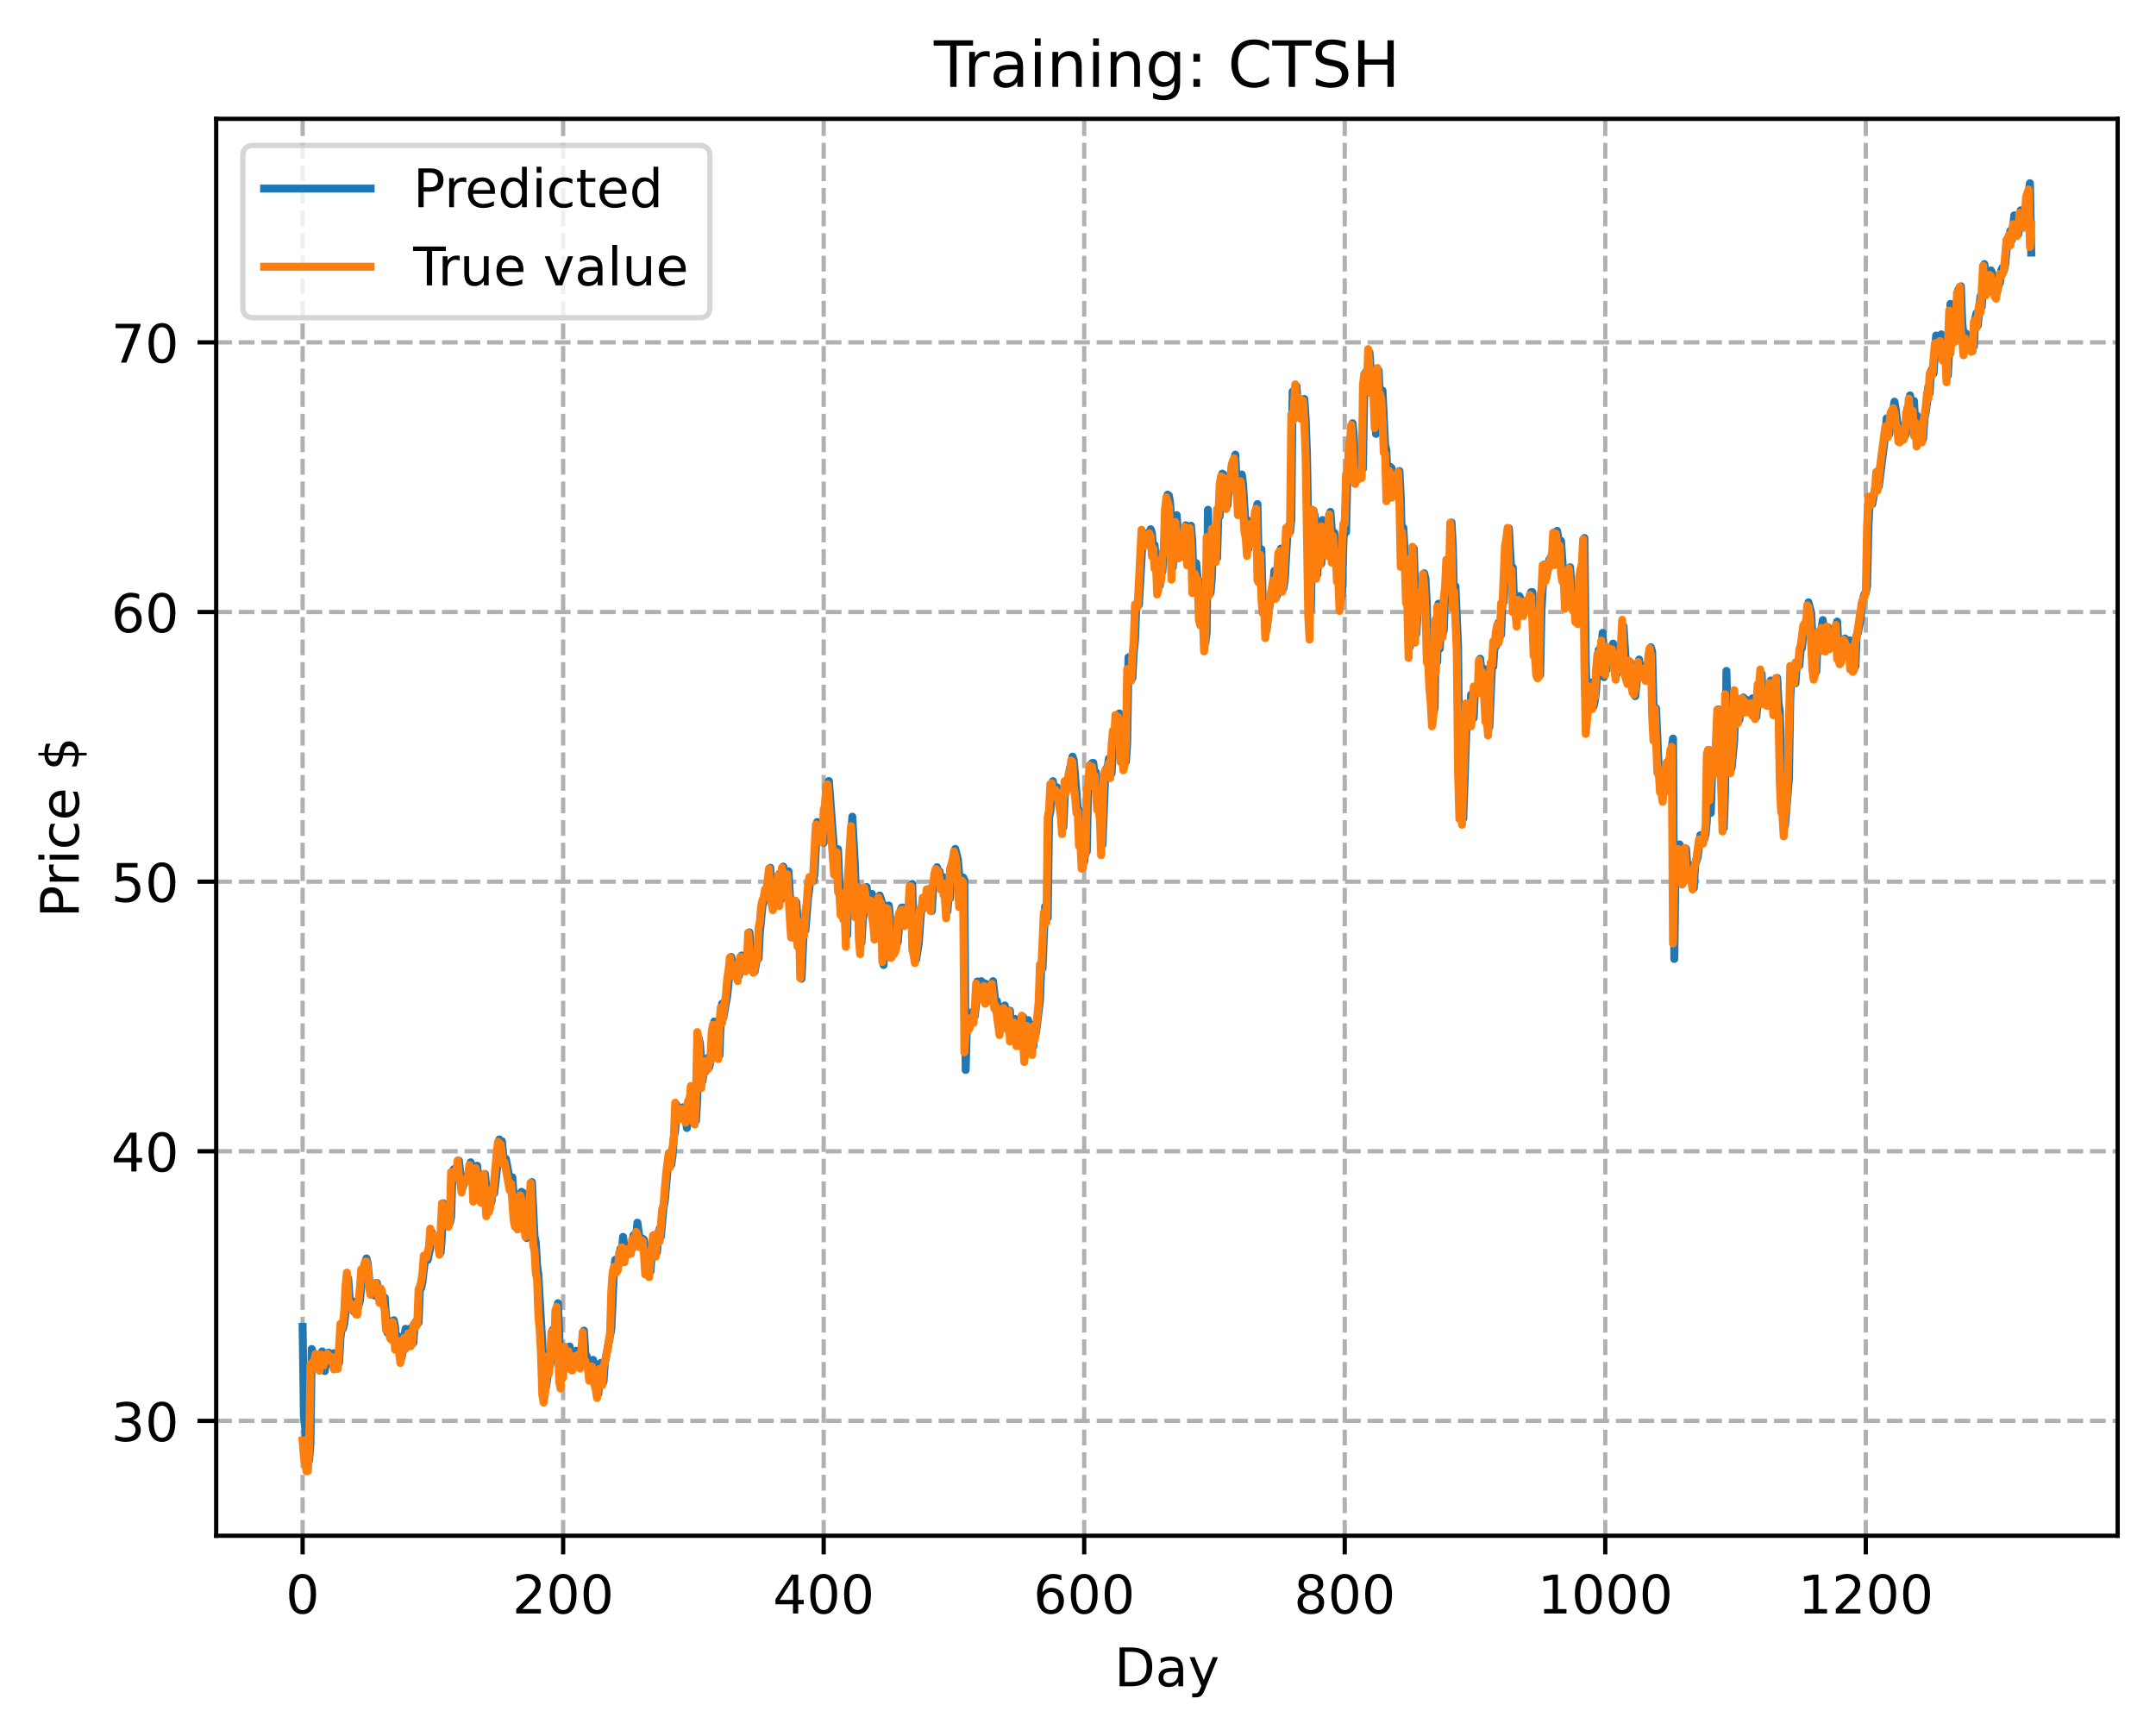 <?xml version="1.0" encoding="utf-8" standalone="no"?>
<!DOCTYPE svg PUBLIC "-//W3C//DTD SVG 1.1//EN"
  "http://www.w3.org/Graphics/SVG/1.1/DTD/svg11.dtd">
<!-- Created with matplotlib (https://matplotlib.org/) -->
<svg height="325.986pt" version="1.1" viewBox="0 0 404.923 325.986" width="404.923pt" xmlns="http://www.w3.org/2000/svg" xmlns:xlink="http://www.w3.org/1999/xlink">
 <defs>
  <style type="text/css">
*{stroke-linecap:butt;stroke-linejoin:round;}
  </style>
 </defs>
 <g id="figure_1">
  <g id="patch_1">
   <path d="M 0 325.986 
L 404.923 325.986 
L 404.923 0 
L 0 0 
z
" style="fill:#ffffff;"/>
  </g>
  <g id="axes_1">
   <g id="patch_2">
    <path d="M 40.603 288.43 
L 397.723 288.43 
L 397.723 22.318 
L 40.603 22.318 
z
" style="fill:#ffffff;"/>
   </g>
   <g id="matplotlib.axis_1">
    <g id="xtick_1">
     <g id="line2d_1">
      <path clip-path="url(#pd95e8c8def)" d="M 56.836 288.43 
L 56.836 22.318 
" style="fill:none;stroke:#b0b0b0;stroke-dasharray:2.96,1.28;stroke-dashoffset:0;stroke-width:0.8;"/>
     </g>
     <g id="line2d_2">
      <defs>
       <path d="M 0 0 
L 0 3.5 
" id="me49cae2104" style="stroke:#000000;stroke-width:0.8;"/>
      </defs>
      <g>
       <use style="stroke:#000000;stroke-width:0.8;" x="56.836" xlink:href="#me49cae2104" y="288.43"/>
      </g>
     </g>
     <g id="text_1">
      <!-- 0 -->
      <defs>
       <path d="M 31.781 66.406 
Q 24.172 66.406 20.328 58.906 
Q 16.5 51.422 16.5 36.375 
Q 16.5 21.391 20.328 13.891 
Q 24.172 6.391 31.781 6.391 
Q 39.453 6.391 43.281 13.891 
Q 47.125 21.391 47.125 36.375 
Q 47.125 51.422 43.281 58.906 
Q 39.453 66.406 31.781 66.406 
z
M 31.781 74.219 
Q 44.047 74.219 50.516 64.516 
Q 56.984 54.828 56.984 36.375 
Q 56.984 17.969 50.516 8.266 
Q 44.047 -1.422 31.781 -1.422 
Q 19.531 -1.422 13.062 8.266 
Q 6.594 17.969 6.594 36.375 
Q 6.594 54.828 13.062 64.516 
Q 19.531 74.219 31.781 74.219 
z
" id="DejaVuSans-48"/>
      </defs>
      <g transform="translate(53.655 303.029)scale(0.1 -0.1)">
       <use xlink:href="#DejaVuSans-48"/>
      </g>
     </g>
    </g>
    <g id="xtick_2">
     <g id="line2d_3">
      <path clip-path="url(#pd95e8c8def)" d="M 105.766 288.43 
L 105.766 22.318 
" style="fill:none;stroke:#b0b0b0;stroke-dasharray:2.96,1.28;stroke-dashoffset:0;stroke-width:0.8;"/>
     </g>
     <g id="line2d_4">
      <g>
       <use style="stroke:#000000;stroke-width:0.8;" x="105.766" xlink:href="#me49cae2104" y="288.43"/>
      </g>
     </g>
     <g id="text_2">
      <!-- 200 -->
      <defs>
       <path d="M 19.188 8.297 
L 53.609 8.297 
L 53.609 0 
L 7.328 0 
L 7.328 8.297 
Q 12.938 14.109 22.625 23.891 
Q 32.328 33.688 34.812 36.531 
Q 39.547 41.844 41.422 45.531 
Q 43.312 49.219 43.312 52.781 
Q 43.312 58.594 39.234 62.25 
Q 35.156 65.922 28.609 65.922 
Q 23.969 65.922 18.812 64.312 
Q 13.672 62.703 7.812 59.422 
L 7.812 69.391 
Q 13.766 71.781 18.938 73 
Q 24.125 74.219 28.422 74.219 
Q 39.75 74.219 46.484 68.547 
Q 53.219 62.891 53.219 53.422 
Q 53.219 48.922 51.531 44.891 
Q 49.859 40.875 45.406 35.406 
Q 44.188 33.984 37.641 27.219 
Q 31.109 20.453 19.188 8.297 
z
" id="DejaVuSans-50"/>
      </defs>
      <g transform="translate(96.223 303.029)scale(0.1 -0.1)">
       <use xlink:href="#DejaVuSans-50"/>
       <use x="63.623" xlink:href="#DejaVuSans-48"/>
       <use x="127.246" xlink:href="#DejaVuSans-48"/>
      </g>
     </g>
    </g>
    <g id="xtick_3">
     <g id="line2d_5">
      <path clip-path="url(#pd95e8c8def)" d="M 154.697 288.43 
L 154.697 22.318 
" style="fill:none;stroke:#b0b0b0;stroke-dasharray:2.96,1.28;stroke-dashoffset:0;stroke-width:0.8;"/>
     </g>
     <g id="line2d_6">
      <g>
       <use style="stroke:#000000;stroke-width:0.8;" x="154.697" xlink:href="#me49cae2104" y="288.43"/>
      </g>
     </g>
     <g id="text_3">
      <!-- 400 -->
      <defs>
       <path d="M 37.797 64.312 
L 12.891 25.391 
L 37.797 25.391 
z
M 35.203 72.906 
L 47.609 72.906 
L 47.609 25.391 
L 58.016 25.391 
L 58.016 17.188 
L 47.609 17.188 
L 47.609 0 
L 37.797 0 
L 37.797 17.188 
L 4.891 17.188 
L 4.891 26.703 
z
" id="DejaVuSans-52"/>
      </defs>
      <g transform="translate(145.153 303.029)scale(0.1 -0.1)">
       <use xlink:href="#DejaVuSans-52"/>
       <use x="63.623" xlink:href="#DejaVuSans-48"/>
       <use x="127.246" xlink:href="#DejaVuSans-48"/>
      </g>
     </g>
    </g>
    <g id="xtick_4">
     <g id="line2d_7">
      <path clip-path="url(#pd95e8c8def)" d="M 203.628 288.43 
L 203.628 22.318 
" style="fill:none;stroke:#b0b0b0;stroke-dasharray:2.96,1.28;stroke-dashoffset:0;stroke-width:0.8;"/>
     </g>
     <g id="line2d_8">
      <g>
       <use style="stroke:#000000;stroke-width:0.8;" x="203.628" xlink:href="#me49cae2104" y="288.43"/>
      </g>
     </g>
     <g id="text_4">
      <!-- 600 -->
      <defs>
       <path d="M 33.016 40.375 
Q 26.375 40.375 22.484 35.828 
Q 18.609 31.297 18.609 23.391 
Q 18.609 15.531 22.484 10.953 
Q 26.375 6.391 33.016 6.391 
Q 39.656 6.391 43.531 10.953 
Q 47.406 15.531 47.406 23.391 
Q 47.406 31.297 43.531 35.828 
Q 39.656 40.375 33.016 40.375 
z
M 52.594 71.297 
L 52.594 62.312 
Q 48.875 64.062 45.094 64.984 
Q 41.312 65.922 37.594 65.922 
Q 27.828 65.922 22.672 59.328 
Q 17.531 52.734 16.797 39.406 
Q 19.672 43.656 24.016 45.922 
Q 28.375 48.188 33.594 48.188 
Q 44.578 48.188 50.953 41.516 
Q 57.328 34.859 57.328 23.391 
Q 57.328 12.156 50.688 5.359 
Q 44.047 -1.422 33.016 -1.422 
Q 20.359 -1.422 13.672 8.266 
Q 6.984 17.969 6.984 36.375 
Q 6.984 53.656 15.188 63.938 
Q 23.391 74.219 37.203 74.219 
Q 40.922 74.219 44.703 73.484 
Q 48.484 72.75 52.594 71.297 
z
" id="DejaVuSans-54"/>
      </defs>
      <g transform="translate(194.084 303.029)scale(0.1 -0.1)">
       <use xlink:href="#DejaVuSans-54"/>
       <use x="63.623" xlink:href="#DejaVuSans-48"/>
       <use x="127.246" xlink:href="#DejaVuSans-48"/>
      </g>
     </g>
    </g>
    <g id="xtick_5">
     <g id="line2d_9">
      <path clip-path="url(#pd95e8c8def)" d="M 252.558 288.43 
L 252.558 22.318 
" style="fill:none;stroke:#b0b0b0;stroke-dasharray:2.96,1.28;stroke-dashoffset:0;stroke-width:0.8;"/>
     </g>
     <g id="line2d_10">
      <g>
       <use style="stroke:#000000;stroke-width:0.8;" x="252.558" xlink:href="#me49cae2104" y="288.43"/>
      </g>
     </g>
     <g id="text_5">
      <!-- 800 -->
      <defs>
       <path d="M 31.781 34.625 
Q 24.75 34.625 20.719 30.859 
Q 16.703 27.094 16.703 20.516 
Q 16.703 13.922 20.719 10.156 
Q 24.75 6.391 31.781 6.391 
Q 38.812 6.391 42.859 10.172 
Q 46.922 13.969 46.922 20.516 
Q 46.922 27.094 42.891 30.859 
Q 38.875 34.625 31.781 34.625 
z
M 21.922 38.812 
Q 15.578 40.375 12.031 44.719 
Q 8.5 49.078 8.5 55.328 
Q 8.5 64.062 14.719 69.141 
Q 20.953 74.219 31.781 74.219 
Q 42.672 74.219 48.875 69.141 
Q 55.078 64.062 55.078 55.328 
Q 55.078 49.078 51.531 44.719 
Q 48 40.375 41.703 38.812 
Q 48.828 37.156 52.797 32.312 
Q 56.781 27.484 56.781 20.516 
Q 56.781 9.906 50.312 4.234 
Q 43.844 -1.422 31.781 -1.422 
Q 19.734 -1.422 13.25 4.234 
Q 6.781 9.906 6.781 20.516 
Q 6.781 27.484 10.781 32.312 
Q 14.797 37.156 21.922 38.812 
z
M 18.312 54.391 
Q 18.312 48.734 21.844 45.562 
Q 25.391 42.391 31.781 42.391 
Q 38.141 42.391 41.719 45.562 
Q 45.312 48.734 45.312 54.391 
Q 45.312 60.062 41.719 63.234 
Q 38.141 66.406 31.781 66.406 
Q 25.391 66.406 21.844 63.234 
Q 18.312 60.062 18.312 54.391 
z
" id="DejaVuSans-56"/>
      </defs>
      <g transform="translate(243.015 303.029)scale(0.1 -0.1)">
       <use xlink:href="#DejaVuSans-56"/>
       <use x="63.623" xlink:href="#DejaVuSans-48"/>
       <use x="127.246" xlink:href="#DejaVuSans-48"/>
      </g>
     </g>
    </g>
    <g id="xtick_6">
     <g id="line2d_11">
      <path clip-path="url(#pd95e8c8def)" d="M 301.489 288.43 
L 301.489 22.318 
" style="fill:none;stroke:#b0b0b0;stroke-dasharray:2.96,1.28;stroke-dashoffset:0;stroke-width:0.8;"/>
     </g>
     <g id="line2d_12">
      <g>
       <use style="stroke:#000000;stroke-width:0.8;" x="301.489" xlink:href="#me49cae2104" y="288.43"/>
      </g>
     </g>
     <g id="text_6">
      <!-- 1000 -->
      <defs>
       <path d="M 12.406 8.297 
L 28.516 8.297 
L 28.516 63.922 
L 10.984 60.406 
L 10.984 69.391 
L 28.422 72.906 
L 38.281 72.906 
L 38.281 8.297 
L 54.391 8.297 
L 54.391 0 
L 12.406 0 
z
" id="DejaVuSans-49"/>
      </defs>
      <g transform="translate(288.764 303.029)scale(0.1 -0.1)">
       <use xlink:href="#DejaVuSans-49"/>
       <use x="63.623" xlink:href="#DejaVuSans-48"/>
       <use x="127.246" xlink:href="#DejaVuSans-48"/>
       <use x="190.869" xlink:href="#DejaVuSans-48"/>
      </g>
     </g>
    </g>
    <g id="xtick_7">
     <g id="line2d_13">
      <path clip-path="url(#pd95e8c8def)" d="M 350.419 288.43 
L 350.419 22.318 
" style="fill:none;stroke:#b0b0b0;stroke-dasharray:2.96,1.28;stroke-dashoffset:0;stroke-width:0.8;"/>
     </g>
     <g id="line2d_14">
      <g>
       <use style="stroke:#000000;stroke-width:0.8;" x="350.419" xlink:href="#me49cae2104" y="288.43"/>
      </g>
     </g>
     <g id="text_7">
      <!-- 1200 -->
      <g transform="translate(337.694 303.029)scale(0.1 -0.1)">
       <use xlink:href="#DejaVuSans-49"/>
       <use x="63.623" xlink:href="#DejaVuSans-50"/>
       <use x="127.246" xlink:href="#DejaVuSans-48"/>
       <use x="190.869" xlink:href="#DejaVuSans-48"/>
      </g>
     </g>
    </g>
    <g id="text_8">
     <!-- Day -->
     <defs>
      <path d="M 19.672 64.797 
L 19.672 8.109 
L 31.594 8.109 
Q 46.688 8.109 53.688 14.938 
Q 60.688 21.781 60.688 36.531 
Q 60.688 51.172 53.688 57.984 
Q 46.688 64.797 31.594 64.797 
z
M 9.812 72.906 
L 30.078 72.906 
Q 51.266 72.906 61.172 64.094 
Q 71.094 55.281 71.094 36.531 
Q 71.094 17.672 61.125 8.828 
Q 51.172 0 30.078 0 
L 9.812 0 
z
" id="DejaVuSans-68"/>
      <path d="M 34.281 27.484 
Q 23.391 27.484 19.188 25 
Q 14.984 22.516 14.984 16.5 
Q 14.984 11.719 18.141 8.906 
Q 21.297 6.109 26.703 6.109 
Q 34.188 6.109 38.703 11.406 
Q 43.219 16.703 43.219 25.484 
L 43.219 27.484 
z
M 52.203 31.203 
L 52.203 0 
L 43.219 0 
L 43.219 8.297 
Q 40.141 3.328 35.547 0.953 
Q 30.953 -1.422 24.312 -1.422 
Q 15.922 -1.422 10.953 3.297 
Q 6 8.016 6 15.922 
Q 6 25.141 12.172 29.828 
Q 18.359 34.516 30.609 34.516 
L 43.219 34.516 
L 43.219 35.406 
Q 43.219 41.609 39.141 45 
Q 35.062 48.391 27.688 48.391 
Q 23 48.391 18.547 47.266 
Q 14.109 46.141 10.016 43.891 
L 10.016 52.203 
Q 14.938 54.109 19.578 55.047 
Q 24.219 56 28.609 56 
Q 40.484 56 46.344 49.844 
Q 52.203 43.703 52.203 31.203 
z
" id="DejaVuSans-97"/>
      <path d="M 32.172 -5.078 
Q 28.375 -14.844 24.75 -17.812 
Q 21.141 -20.797 15.094 -20.797 
L 7.906 -20.797 
L 7.906 -13.281 
L 13.188 -13.281 
Q 16.891 -13.281 18.938 -11.516 
Q 21 -9.766 23.484 -3.219 
L 25.094 0.875 
L 2.984 54.688 
L 12.5 54.688 
L 29.594 11.922 
L 46.688 54.688 
L 56.203 54.688 
z
" id="DejaVuSans-121"/>
     </defs>
     <g transform="translate(209.29 316.707)scale(0.1 -0.1)">
      <use xlink:href="#DejaVuSans-68"/>
      <use x="77.002" xlink:href="#DejaVuSans-97"/>
      <use x="138.281" xlink:href="#DejaVuSans-121"/>
     </g>
    </g>
   </g>
   <g id="matplotlib.axis_2">
    <g id="ytick_1">
     <g id="line2d_15">
      <path clip-path="url(#pd95e8c8def)" d="M 40.603 266.864 
L 397.723 266.864 
" style="fill:none;stroke:#b0b0b0;stroke-dasharray:2.96,1.28;stroke-dashoffset:0;stroke-width:0.8;"/>
     </g>
     <g id="line2d_16">
      <defs>
       <path d="M 0 0 
L -3.5 0 
" id="md93a2c4b9f" style="stroke:#000000;stroke-width:0.8;"/>
      </defs>
      <g>
       <use style="stroke:#000000;stroke-width:0.8;" x="40.603" xlink:href="#md93a2c4b9f" y="266.864"/>
      </g>
     </g>
     <g id="text_9">
      <!-- 30 -->
      <defs>
       <path d="M 40.578 39.312 
Q 47.656 37.797 51.625 33 
Q 55.609 28.219 55.609 21.188 
Q 55.609 10.406 48.188 4.484 
Q 40.766 -1.422 27.094 -1.422 
Q 22.516 -1.422 17.656 -0.516 
Q 12.797 0.391 7.625 2.203 
L 7.625 11.719 
Q 11.719 9.328 16.594 8.109 
Q 21.484 6.891 26.812 6.891 
Q 36.078 6.891 40.938 10.547 
Q 45.797 14.203 45.797 21.188 
Q 45.797 27.641 41.281 31.266 
Q 36.766 34.906 28.719 34.906 
L 20.219 34.906 
L 20.219 43.016 
L 29.109 43.016 
Q 36.375 43.016 40.234 45.922 
Q 44.094 48.828 44.094 54.297 
Q 44.094 59.906 40.109 62.906 
Q 36.141 65.922 28.719 65.922 
Q 24.656 65.922 20.016 65.031 
Q 15.375 64.156 9.812 62.312 
L 9.812 71.094 
Q 15.438 72.656 20.344 73.438 
Q 25.25 74.219 29.594 74.219 
Q 40.828 74.219 47.359 69.109 
Q 53.906 64.016 53.906 55.328 
Q 53.906 49.266 50.438 45.094 
Q 46.969 40.922 40.578 39.312 
z
" id="DejaVuSans-51"/>
      </defs>
      <g transform="translate(20.878 270.663)scale(0.1 -0.1)">
       <use xlink:href="#DejaVuSans-51"/>
       <use x="63.623" xlink:href="#DejaVuSans-48"/>
      </g>
     </g>
    </g>
    <g id="ytick_2">
     <g id="line2d_17">
      <path clip-path="url(#pd95e8c8def)" d="M 40.603 216.223 
L 397.723 216.223 
" style="fill:none;stroke:#b0b0b0;stroke-dasharray:2.96,1.28;stroke-dashoffset:0;stroke-width:0.8;"/>
     </g>
     <g id="line2d_18">
      <g>
       <use style="stroke:#000000;stroke-width:0.8;" x="40.603" xlink:href="#md93a2c4b9f" y="216.223"/>
      </g>
     </g>
     <g id="text_10">
      <!-- 40 -->
      <g transform="translate(20.878 220.022)scale(0.1 -0.1)">
       <use xlink:href="#DejaVuSans-52"/>
       <use x="63.623" xlink:href="#DejaVuSans-48"/>
      </g>
     </g>
    </g>
    <g id="ytick_3">
     <g id="line2d_19">
      <path clip-path="url(#pd95e8c8def)" d="M 40.603 165.582 
L 397.723 165.582 
" style="fill:none;stroke:#b0b0b0;stroke-dasharray:2.96,1.28;stroke-dashoffset:0;stroke-width:0.8;"/>
     </g>
     <g id="line2d_20">
      <g>
       <use style="stroke:#000000;stroke-width:0.8;" x="40.603" xlink:href="#md93a2c4b9f" y="165.582"/>
      </g>
     </g>
     <g id="text_11">
      <!-- 50 -->
      <defs>
       <path d="M 10.797 72.906 
L 49.516 72.906 
L 49.516 64.594 
L 19.828 64.594 
L 19.828 46.734 
Q 21.969 47.469 24.109 47.828 
Q 26.266 48.188 28.422 48.188 
Q 40.625 48.188 47.75 41.5 
Q 54.891 34.812 54.891 23.391 
Q 54.891 11.625 47.562 5.094 
Q 40.234 -1.422 26.906 -1.422 
Q 22.312 -1.422 17.547 -0.641 
Q 12.797 0.141 7.719 1.703 
L 7.719 11.625 
Q 12.109 9.234 16.797 8.062 
Q 21.484 6.891 26.703 6.891 
Q 35.156 6.891 40.078 11.328 
Q 45.016 15.766 45.016 23.391 
Q 45.016 31 40.078 35.438 
Q 35.156 39.891 26.703 39.891 
Q 22.75 39.891 18.812 39.016 
Q 14.891 38.141 10.797 36.281 
z
" id="DejaVuSans-53"/>
      </defs>
      <g transform="translate(20.878 169.381)scale(0.1 -0.1)">
       <use xlink:href="#DejaVuSans-53"/>
       <use x="63.623" xlink:href="#DejaVuSans-48"/>
      </g>
     </g>
    </g>
    <g id="ytick_4">
     <g id="line2d_21">
      <path clip-path="url(#pd95e8c8def)" d="M 40.603 114.941 
L 397.723 114.941 
" style="fill:none;stroke:#b0b0b0;stroke-dasharray:2.96,1.28;stroke-dashoffset:0;stroke-width:0.8;"/>
     </g>
     <g id="line2d_22">
      <g>
       <use style="stroke:#000000;stroke-width:0.8;" x="40.603" xlink:href="#md93a2c4b9f" y="114.941"/>
      </g>
     </g>
     <g id="text_12">
      <!-- 60 -->
      <g transform="translate(20.878 118.74)scale(0.1 -0.1)">
       <use xlink:href="#DejaVuSans-54"/>
       <use x="63.623" xlink:href="#DejaVuSans-48"/>
      </g>
     </g>
    </g>
    <g id="ytick_5">
     <g id="line2d_23">
      <path clip-path="url(#pd95e8c8def)" d="M 40.603 64.3 
L 397.723 64.3 
" style="fill:none;stroke:#b0b0b0;stroke-dasharray:2.96,1.28;stroke-dashoffset:0;stroke-width:0.8;"/>
     </g>
     <g id="line2d_24">
      <g>
       <use style="stroke:#000000;stroke-width:0.8;" x="40.603" xlink:href="#md93a2c4b9f" y="64.3"/>
      </g>
     </g>
     <g id="text_13">
      <!-- 70 -->
      <defs>
       <path d="M 8.203 72.906 
L 55.078 72.906 
L 55.078 68.703 
L 28.609 0 
L 18.312 0 
L 43.219 64.594 
L 8.203 64.594 
z
" id="DejaVuSans-55"/>
      </defs>
      <g transform="translate(20.878 68.099)scale(0.1 -0.1)">
       <use xlink:href="#DejaVuSans-55"/>
       <use x="63.623" xlink:href="#DejaVuSans-48"/>
      </g>
     </g>
    </g>
    <g id="text_14">
     <!-- Price $ -->
     <defs>
      <path d="M 19.672 64.797 
L 19.672 37.406 
L 32.078 37.406 
Q 38.969 37.406 42.719 40.969 
Q 46.484 44.531 46.484 51.125 
Q 46.484 57.672 42.719 61.234 
Q 38.969 64.797 32.078 64.797 
z
M 9.812 72.906 
L 32.078 72.906 
Q 44.344 72.906 50.609 67.359 
Q 56.891 61.812 56.891 51.125 
Q 56.891 40.328 50.609 34.812 
Q 44.344 29.297 32.078 29.297 
L 19.672 29.297 
L 19.672 0 
L 9.812 0 
z
" id="DejaVuSans-80"/>
      <path d="M 41.109 46.297 
Q 39.594 47.172 37.812 47.578 
Q 36.031 48 33.891 48 
Q 26.266 48 22.188 43.047 
Q 18.109 38.094 18.109 28.812 
L 18.109 0 
L 9.078 0 
L 9.078 54.688 
L 18.109 54.688 
L 18.109 46.188 
Q 20.953 51.172 25.484 53.578 
Q 30.031 56 36.531 56 
Q 37.453 56 38.578 55.875 
Q 39.703 55.766 41.062 55.516 
z
" id="DejaVuSans-114"/>
      <path d="M 9.422 54.688 
L 18.406 54.688 
L 18.406 0 
L 9.422 0 
z
M 9.422 75.984 
L 18.406 75.984 
L 18.406 64.594 
L 9.422 64.594 
z
" id="DejaVuSans-105"/>
      <path d="M 48.781 52.594 
L 48.781 44.188 
Q 44.969 46.297 41.141 47.344 
Q 37.312 48.391 33.406 48.391 
Q 24.656 48.391 19.812 42.844 
Q 14.984 37.312 14.984 27.297 
Q 14.984 17.281 19.812 11.734 
Q 24.656 6.203 33.406 6.203 
Q 37.312 6.203 41.141 7.25 
Q 44.969 8.297 48.781 10.406 
L 48.781 2.094 
Q 45.016 0.344 40.984 -0.531 
Q 36.969 -1.422 32.422 -1.422 
Q 20.062 -1.422 12.781 6.344 
Q 5.516 14.109 5.516 27.297 
Q 5.516 40.672 12.859 48.328 
Q 20.219 56 33.016 56 
Q 37.156 56 41.109 55.141 
Q 45.062 54.297 48.781 52.594 
z
" id="DejaVuSans-99"/>
      <path d="M 56.203 29.594 
L 56.203 25.203 
L 14.891 25.203 
Q 15.484 15.922 20.484 11.062 
Q 25.484 6.203 34.422 6.203 
Q 39.594 6.203 44.453 7.469 
Q 49.312 8.734 54.109 11.281 
L 54.109 2.781 
Q 49.266 0.734 44.188 -0.344 
Q 39.109 -1.422 33.891 -1.422 
Q 20.797 -1.422 13.156 6.188 
Q 5.516 13.812 5.516 26.812 
Q 5.516 40.234 12.766 48.109 
Q 20.016 56 32.328 56 
Q 43.359 56 49.781 48.891 
Q 56.203 41.797 56.203 29.594 
z
M 47.219 32.234 
Q 47.125 39.594 43.094 43.984 
Q 39.062 48.391 32.422 48.391 
Q 24.906 48.391 20.391 44.141 
Q 15.875 39.891 15.188 32.172 
z
" id="DejaVuSans-101"/>
      <path id="DejaVuSans-32"/>
      <path d="M 33.797 -14.703 
L 28.906 -14.703 
L 28.859 0 
Q 23.734 0.094 18.609 1.188 
Q 13.484 2.297 8.297 4.5 
L 8.297 13.281 
Q 13.281 10.156 18.375 8.562 
Q 23.484 6.984 28.906 6.938 
L 28.906 29.203 
Q 18.109 30.953 13.203 35.156 
Q 8.297 39.359 8.297 46.688 
Q 8.297 54.641 13.625 59.219 
Q 18.953 63.812 28.906 64.5 
L 28.906 75.984 
L 33.797 75.984 
L 33.797 64.656 
Q 38.328 64.453 42.578 63.688 
Q 46.828 62.938 50.875 61.625 
L 50.875 53.078 
Q 46.828 55.125 42.547 56.25 
Q 38.281 57.375 33.797 57.562 
L 33.797 36.719 
Q 44.875 35.016 50.094 30.609 
Q 55.328 26.219 55.328 18.609 
Q 55.328 10.359 49.781 5.594 
Q 44.234 0.828 33.797 0.094 
z
M 28.906 37.594 
L 28.906 57.625 
Q 23.25 56.984 20.266 54.391 
Q 17.281 51.812 17.281 47.516 
Q 17.281 43.312 20.031 40.969 
Q 22.797 38.625 28.906 37.594 
z
M 33.797 28.219 
L 33.797 7.078 
Q 39.984 7.906 43.141 10.594 
Q 46.297 13.281 46.297 17.672 
Q 46.297 21.969 43.281 24.5 
Q 40.281 27.047 33.797 28.219 
z
" id="DejaVuSans-36"/>
     </defs>
     <g transform="translate(14.798 172.342)rotate(-90)scale(0.1 -0.1)">
      <use xlink:href="#DejaVuSans-80"/>
      <use x="58.553" xlink:href="#DejaVuSans-114"/>
      <use x="99.666" xlink:href="#DejaVuSans-105"/>
      <use x="127.449" xlink:href="#DejaVuSans-99"/>
      <use x="182.43" xlink:href="#DejaVuSans-101"/>
      <use x="243.953" xlink:href="#DejaVuSans-32"/>
      <use x="275.74" xlink:href="#DejaVuSans-36"/>
     </g>
    </g>
   </g>
   <g id="line2d_25">
    <path clip-path="url(#pd95e8c8def)" d="M 56.836 249.197 
L 57.081 266.099 
L 57.325 268.172 
L 57.57 271.847 
L 58.059 274.289 
L 58.304 271.308 
L 58.548 253.366 
L 58.793 254.17 
L 59.038 256.283 
L 59.282 256.212 
L 59.527 254.895 
L 59.772 255.12 
L 60.016 255.776 
L 60.261 257.17 
L 60.506 253.808 
L 60.75 255.031 
L 60.995 257.5 
L 61.24 255.226 
L 61.484 254.146 
L 61.729 254.033 
L 61.974 254.691 
L 62.218 256.237 
L 62.463 256.237 
L 62.708 254.131 
L 62.952 256.07 
L 63.197 254.888 
L 63.441 255.758 
L 63.686 255.974 
L 63.931 251.454 
L 64.175 249.223 
L 64.42 249.541 
L 64.665 248.541 
L 64.909 246.203 
L 65.399 240.119 
L 65.643 243.552 
L 65.888 244.76 
L 66.133 245.136 
L 66.377 246.259 
L 66.622 244.484 
L 66.867 245.667 
L 67.111 245.968 
L 67.601 244.312 
L 68.09 239.346 
L 68.335 239.677 
L 68.579 237.312 
L 68.824 236.35 
L 69.069 237.302 
L 69.558 242.66 
L 69.802 242.322 
L 70.047 241.516 
L 70.292 243.288 
L 70.536 243.37 
L 70.781 240.934 
L 71.026 243.282 
L 71.27 243.56 
L 71.515 244.445 
L 71.76 243.376 
L 72.004 244.249 
L 72.249 243.699 
L 72.738 250.272 
L 72.983 250.332 
L 73.228 248.167 
L 73.472 250.084 
L 73.717 251.089 
L 73.962 247.956 
L 74.206 249.203 
L 74.451 253.295 
L 74.696 250.924 
L 75.429 254.956 
L 75.674 253.585 
L 76.163 249.568 
L 76.408 252.374 
L 76.653 251.474 
L 76.897 249.577 
L 77.387 252.114 
L 77.631 252.22 
L 77.876 248.64 
L 78.121 248.215 
L 78.365 248.395 
L 78.61 248.407 
L 78.855 242.137 
L 79.099 241.928 
L 79.344 240.788 
L 79.833 236.443 
L 80.078 236.176 
L 80.323 236.634 
L 80.812 234.339 
L 81.056 231.367 
L 81.301 232.565 
L 81.546 233.101 
L 81.79 232.279 
L 82.035 233.087 
L 82.28 232.766 
L 82.524 233.664 
L 82.769 235.216 
L 83.014 231.904 
L 83.258 225.983 
L 83.748 227.964 
L 83.992 227.673 
L 84.237 229.731 
L 84.482 229.656 
L 84.726 228.586 
L 84.971 220.382 
L 85.216 219.598 
L 85.46 220.911 
L 85.705 221.257 
L 86.194 218.001 
L 86.439 220.163 
L 86.684 221.308 
L 86.928 222.988 
L 87.417 221.098 
L 87.662 221.014 
L 88.151 220.199 
L 88.396 218.295 
L 88.641 220.913 
L 88.885 220.139 
L 89.13 224.525 
L 89.375 220.679 
L 89.619 218.941 
L 89.864 222.031 
L 90.353 224.812 
L 90.598 225.78 
L 90.843 223.825 
L 91.087 220.5 
L 91.332 223.014 
L 91.577 226.841 
L 91.821 224.849 
L 92.066 226.25 
L 92.311 225.735 
L 92.555 222.899 
L 92.8 224.123 
L 93.289 220.029 
L 93.778 214.006 
L 94.023 214.875 
L 94.268 214.337 
L 94.512 216.946 
L 94.757 218.239 
L 95.002 217.661 
L 95.491 220.134 
L 95.736 221.966 
L 95.98 222.626 
L 96.225 221.104 
L 96.714 228.031 
L 96.959 229.495 
L 97.204 228.748 
L 97.448 229.85 
L 97.693 225.204 
L 97.938 223.843 
L 98.182 224.01 
L 98.427 227.64 
L 98.672 229.493 
L 98.916 232.521 
L 99.161 229.908 
L 99.405 230.088 
L 99.895 222.008 
L 100.384 232.131 
L 100.629 233.292 
L 100.873 237.612 
L 101.118 239.423 
L 101.607 248.226 
L 101.852 252.003 
L 102.097 259.242 
L 102.341 260.572 
L 102.586 260.331 
L 102.831 258.441 
L 103.075 254.291 
L 103.32 256.461 
L 103.565 254.931 
L 103.809 249.758 
L 104.054 250.904 
L 104.299 253.203 
L 104.543 246.103 
L 104.788 244.76 
L 105.277 256.516 
L 105.522 258.998 
L 105.766 255.292 
L 106.011 257.085 
L 106.256 253.015 
L 106.5 254.035 
L 106.745 253.973 
L 106.99 252.893 
L 107.479 256.729 
L 107.724 256.448 
L 108.213 253.694 
L 108.458 254.275 
L 108.702 253.924 
L 108.947 254.076 
L 109.192 255.745 
L 109.681 249.918 
L 109.926 254.177 
L 110.17 254.647 
L 110.66 256.334 
L 110.904 258.209 
L 111.393 255.404 
L 111.638 256.658 
L 111.883 259.29 
L 112.127 260.295 
L 112.372 261.795 
L 112.861 255.97 
L 113.351 259.515 
L 113.595 256.005 
L 114.819 249.603 
L 115.308 238.672 
L 115.553 236.611 
L 115.797 238.24 
L 116.287 237.361 
L 116.531 234.497 
L 116.776 235.5 
L 117.02 232.295 
L 117.51 235.925 
L 117.754 234.538 
L 117.999 234.246 
L 118.244 235.042 
L 118.488 235.067 
L 118.733 234.261 
L 118.978 232.02 
L 119.222 231.769 
L 119.467 232.406 
L 119.712 229.636 
L 120.201 233.179 
L 120.446 232.762 
L 120.69 232.624 
L 120.935 232.828 
L 121.18 234.761 
L 121.424 238.608 
L 121.669 237.65 
L 122.158 238.816 
L 122.403 235.526 
L 122.892 231.975 
L 123.137 232.265 
L 123.381 235.217 
L 123.626 231.876 
L 123.871 230.794 
L 124.115 232.297 
L 124.605 226.886 
L 124.849 225.666 
L 125.339 220.008 
L 125.583 217.597 
L 125.828 216.441 
L 126.073 218.75 
L 126.317 216.997 
L 126.562 213.665 
L 126.807 212.344 
L 127.051 207.493 
L 127.296 208.915 
L 127.541 209.664 
L 127.785 209.544 
L 128.03 208.333 
L 128.275 207.971 
L 128.519 208.665 
L 128.764 209.791 
L 129.008 211.85 
L 129.498 206.291 
L 129.742 207.064 
L 129.987 204.236 
L 130.232 205.793 
L 130.476 209.227 
L 130.721 210.501 
L 130.966 205.82 
L 131.21 194.894 
L 131.455 195.97 
L 131.944 203.047 
L 132.189 201.044 
L 132.434 201.362 
L 132.678 198.964 
L 132.923 198.69 
L 133.168 200.504 
L 133.657 198.524 
L 134.146 191.849 
L 134.391 195.856 
L 134.636 197.729 
L 134.88 196.817 
L 135.125 198.22 
L 135.369 191.189 
L 135.614 188.503 
L 135.859 191.093 
L 136.593 186.916 
L 137.327 179.725 
L 138.061 183.055 
L 138.305 181.181 
L 138.55 181.662 
L 138.795 183.278 
L 139.284 179.461 
L 139.773 181.892 
L 140.018 180.54 
L 140.263 182.167 
L 140.507 180.873 
L 140.752 175.106 
L 140.996 178.043 
L 141.241 178.408 
L 141.73 182.47 
L 142.22 179.824 
L 142.464 180.037 
L 142.709 175.115 
L 143.198 170.195 
L 143.932 167.199 
L 144.177 167.731 
L 144.666 162.976 
L 144.911 167.729 
L 145.4 170.348 
L 145.645 167.107 
L 145.89 165.688 
L 146.134 166.584 
L 146.379 164.118 
L 146.624 169.072 
L 146.868 164.103 
L 147.113 162.758 
L 147.847 167.219 
L 148.091 163.641 
L 148.581 171.95 
L 148.825 174.722 
L 149.07 173.267 
L 149.315 175.473 
L 149.559 169.428 
L 150.049 175.95 
L 150.293 172.972 
L 150.538 183.815 
L 151.027 173.038 
L 151.272 174.713 
L 151.761 168.661 
L 152.251 164.872 
L 152.495 165.056 
L 152.74 165.489 
L 152.984 163.997 
L 153.474 154.387 
L 153.718 156.879 
L 153.963 155.774 
L 154.208 157.173 
L 154.452 154.939 
L 154.697 158.289 
L 154.942 151.627 
L 155.186 151.644 
L 155.431 147.663 
L 155.676 146.683 
L 156.899 162.981 
L 157.144 159.787 
L 157.388 159.495 
L 157.633 165.475 
L 157.878 166.256 
L 158.122 169.222 
L 158.367 169.381 
L 158.612 171.637 
L 158.856 169.285 
L 159.101 175.678 
L 159.345 166.046 
L 159.835 157.992 
L 160.079 153.392 
L 160.569 162.562 
L 160.813 170.396 
L 161.058 169.284 
L 161.303 166.68 
L 161.547 173.792 
L 161.792 177.108 
L 162.037 172.902 
L 162.281 171.075 
L 162.526 166.938 
L 162.771 166.591 
L 163.015 169.436 
L 163.26 169.011 
L 163.505 170.327 
L 163.749 167.87 
L 164.483 175.16 
L 164.728 175.475 
L 164.972 172.683 
L 165.217 168.191 
L 165.706 169.59 
L 165.951 181.243 
L 166.196 175.218 
L 166.44 176.547 
L 166.685 170.147 
L 166.93 170.067 
L 167.174 172.366 
L 167.419 178.158 
L 167.664 178.691 
L 167.908 177.557 
L 168.153 178.416 
L 168.398 177.413 
L 168.642 176.896 
L 168.887 172.917 
L 169.132 170.975 
L 169.376 170.456 
L 169.621 170.447 
L 170.11 173.439 
L 170.355 172.384 
L 170.6 172.404 
L 170.844 170.422 
L 171.089 166.21 
L 171.333 166.014 
L 171.578 176.977 
L 172.067 180.22 
L 172.557 177.157 
L 173.046 170.32 
L 173.291 170.752 
L 173.535 168.705 
L 173.78 168.756 
L 174.025 169.283 
L 174.269 167.017 
L 174.514 168.538 
L 174.759 168.99 
L 175.003 171.106 
L 175.248 166.829 
L 175.493 165.777 
L 175.982 162.872 
L 176.227 163.873 
L 176.471 163.657 
L 176.716 165.354 
L 176.96 165.977 
L 177.205 164.769 
L 177.45 167.23 
L 177.694 167.665 
L 177.939 171.155 
L 178.184 168.149 
L 178.428 168.722 
L 178.673 163.609 
L 179.407 159.433 
L 179.896 161.351 
L 180.141 164.053 
L 180.386 168.802 
L 180.63 168.144 
L 180.875 164.795 
L 181.12 165.232 
L 181.364 200.956 
L 181.609 191.793 
L 181.854 191.395 
L 182.343 191.761 
L 182.588 190.063 
L 182.832 190.651 
L 183.077 190.864 
L 183.321 188.465 
L 183.566 184.335 
L 183.811 184.945 
L 184.055 184.713 
L 184.3 184.275 
L 184.545 186.236 
L 184.789 185.816 
L 185.034 184.711 
L 185.279 188.192 
L 185.768 185.461 
L 186.013 184.821 
L 186.257 184.742 
L 186.502 184.275 
L 186.991 188.688 
L 187.236 188.008 
L 187.725 191.468 
L 187.97 192.273 
L 188.215 190.505 
L 188.459 191.387 
L 188.704 188.84 
L 188.948 190.297 
L 189.193 192.497 
L 189.438 192.499 
L 189.682 189.817 
L 189.927 193.871 
L 190.172 191.784 
L 190.416 194.035 
L 190.661 191.369 
L 191.15 195.43 
L 191.395 193.105 
L 191.64 193.812 
L 191.884 195.868 
L 192.129 190.978 
L 192.618 197.297 
L 192.863 195.207 
L 193.108 191.588 
L 193.352 194.252 
L 193.597 194.945 
L 193.842 193.098 
L 194.086 196.531 
L 194.331 192.4 
L 194.575 193.953 
L 195.309 187.99 
L 195.554 181.719 
L 195.799 181.878 
L 196.288 170.249 
L 196.533 170.077 
L 196.777 172.398 
L 197.022 153.441 
L 197.267 152.479 
L 197.511 148.117 
L 197.756 146.714 
L 198.001 149.502 
L 198.49 147.845 
L 198.979 149.483 
L 199.469 153.107 
L 199.713 155.355 
L 199.958 149.728 
L 200.203 146.717 
L 200.447 148.174 
L 200.936 144.295 
L 201.181 143.899 
L 201.426 142.101 
L 201.67 142.765 
L 202.16 148.758 
L 202.404 151.864 
L 202.649 152.187 
L 202.894 156.996 
L 203.138 155.678 
L 203.383 161.68 
L 203.628 161.822 
L 203.872 158.031 
L 204.117 159.947 
L 204.362 148.135 
L 204.606 146.677 
L 204.851 143.579 
L 205.096 143.314 
L 205.34 143.28 
L 205.585 145.564 
L 205.83 145.065 
L 206.074 149.074 
L 206.319 150.518 
L 206.563 150.868 
L 206.808 151.424 
L 207.053 158.679 
L 207.542 146.514 
L 207.787 144.337 
L 208.031 144.046 
L 208.276 142.463 
L 208.521 143.192 
L 208.765 145.302 
L 209.255 137.064 
L 209.499 138.395 
L 209.744 134.466 
L 209.989 134.339 
L 210.233 133.991 
L 210.723 141.324 
L 210.967 137.95 
L 211.212 143.201 
L 211.457 143.055 
L 211.701 139.575 
L 211.946 123.459 
L 212.191 126.77 
L 212.435 127.574 
L 212.68 127.363 
L 212.924 122.639 
L 213.169 120.21 
L 213.414 113.919 
L 213.903 113.619 
L 214.392 104.999 
L 214.637 100.081 
L 214.882 102.044 
L 215.126 102.12 
L 215.616 100.067 
L 215.86 100.824 
L 216.105 99.395 
L 216.35 100.112 
L 216.594 103.484 
L 216.839 102.359 
L 217.084 105.406 
L 217.328 104.143 
L 217.573 110.31 
L 217.818 109.996 
L 218.062 105.175 
L 218.307 107.389 
L 218.551 103.152 
L 218.796 102.823 
L 219.041 95.77 
L 219.285 92.904 
L 219.53 93.063 
L 219.775 94.599 
L 220.019 98.806 
L 220.264 106.578 
L 220.753 99.329 
L 220.998 96.751 
L 221.487 104.154 
L 221.732 100.929 
L 222.221 103.39 
L 222.711 98.646 
L 222.955 99.896 
L 223.2 104.591 
L 223.689 98.742 
L 223.934 101.864 
L 224.179 110.129 
L 224.668 105.776 
L 224.912 108.625 
L 225.157 109.054 
L 225.402 115.202 
L 225.646 116.338 
L 225.891 113.09 
L 226.136 114.787 
L 226.38 120.752 
L 226.625 118.747 
L 226.87 95.746 
L 227.114 107.035 
L 227.359 111.357 
L 227.604 108.378 
L 227.848 99.816 
L 228.093 101.028 
L 228.338 104.34 
L 228.582 104.825 
L 228.827 96.305 
L 229.072 96.955 
L 229.561 88.958 
L 229.806 89.127 
L 230.295 90.353 
L 230.539 94.871 
L 230.784 91.072 
L 231.029 90.273 
L 231.273 90.63 
L 231.518 87.544 
L 232.007 85.391 
L 232.252 90.626 
L 232.497 91.105 
L 232.741 94.902 
L 232.986 95.779 
L 233.231 89.119 
L 233.475 91.091 
L 233.965 99.385 
L 234.209 101.844 
L 234.454 103.122 
L 234.699 97.852 
L 234.943 100.834 
L 235.188 98.199 
L 235.433 97.722 
L 235.677 98.562 
L 235.922 95.764 
L 236.167 94.67 
L 236.411 106.813 
L 236.656 107.768 
L 236.9 103.173 
L 237.145 112.559 
L 237.39 114.048 
L 237.634 113.244 
L 237.879 118.333 
L 238.368 114.238 
L 238.858 111.266 
L 239.102 110.418 
L 239.347 107.22 
L 239.592 110.646 
L 239.836 111.883 
L 240.081 105.689 
L 240.326 103.768 
L 240.57 103.041 
L 240.815 105.477 
L 241.06 110.485 
L 241.304 108.806 
L 241.794 100.121 
L 242.038 98.775 
L 242.283 99.885 
L 242.527 97.628 
L 242.772 73.532 
L 243.017 78.637 
L 243.261 76.995 
L 243.506 72.545 
L 243.751 76.353 
L 243.995 77.683 
L 244.24 75.179 
L 244.485 78.09 
L 244.974 74.938 
L 245.219 78.661 
L 245.463 85.313 
L 245.953 114.923 
L 246.197 114.625 
L 246.442 102.41 
L 246.687 95.892 
L 246.931 96.934 
L 247.176 99.837 
L 247.421 107.901 
L 247.665 101.937 
L 247.91 99.098 
L 248.155 105.855 
L 248.399 97.675 
L 248.644 101.751 
L 248.888 100.913 
L 249.133 100.679 
L 249.378 103.137 
L 249.622 100.495 
L 249.867 96.141 
L 250.112 99.199 
L 250.356 105.223 
L 250.601 100.055 
L 250.846 105.111 
L 251.09 103.116 
L 251.335 108.683 
L 251.58 106.723 
L 251.824 112.594 
L 252.069 111.341 
L 252.314 101.562 
L 252.558 98.411 
L 252.803 99.95 
L 253.048 89.167 
L 253.292 89.697 
L 253.537 85.034 
L 253.782 82.879 
L 254.026 79.497 
L 254.271 82.005 
L 254.515 88.999 
L 254.76 89.712 
L 255.005 89.29 
L 255.249 88.478 
L 255.494 88.959 
L 255.739 88.158 
L 255.983 88.006 
L 256.228 72.885 
L 256.473 69.928 
L 256.717 71.208 
L 256.962 73.527 
L 257.207 66.192 
L 257.696 72.869 
L 257.941 71.468 
L 258.185 73.017 
L 258.43 81.491 
L 258.675 77.495 
L 258.919 69.589 
L 259.164 74.325 
L 259.653 73.355 
L 260.143 83.602 
L 260.387 84.57 
L 260.632 92.88 
L 260.876 87.592 
L 261.121 87.684 
L 261.366 87.943 
L 261.61 92.766 
L 261.855 91.658 
L 262.1 91.728 
L 262.344 89.953 
L 262.589 90.94 
L 262.834 88.469 
L 263.078 93.213 
L 263.323 103.452 
L 263.568 99.144 
L 263.812 103.844 
L 264.057 104.264 
L 264.302 111.017 
L 264.546 111.087 
L 264.791 121.544 
L 265.525 103.02 
L 266.014 119.05 
L 266.259 114.782 
L 266.503 113.677 
L 266.993 110.169 
L 267.237 112.259 
L 267.482 107.668 
L 267.727 108.699 
L 267.971 113.55 
L 268.216 123.713 
L 268.461 122.536 
L 268.705 128.715 
L 269.195 134.037 
L 269.439 132.976 
L 269.684 116.293 
L 269.929 124.278 
L 270.173 113.382 
L 270.418 121.818 
L 270.663 115.21 
L 270.907 119.165 
L 271.152 118.411 
L 271.397 111.884 
L 271.641 109.738 
L 271.886 105.308 
L 272.131 108.423 
L 272.375 106.075 
L 272.62 98.139 
L 272.864 102.918 
L 273.109 113.31 
L 273.354 110.118 
L 273.843 121.449 
L 274.088 144.889 
L 274.332 151.723 
L 274.577 145.583 
L 274.822 153.729 
L 275.556 132.221 
L 275.8 133.674 
L 276.045 135.929 
L 276.29 130.45 
L 276.534 134.821 
L 276.779 134.851 
L 277.024 129.34 
L 277.268 129.086 
L 277.513 128.999 
L 277.758 129.906 
L 278.002 123.725 
L 278.247 126.231 
L 278.736 125.646 
L 279.225 134.987 
L 279.47 134.018 
L 279.715 136.569 
L 280.204 125.284 
L 280.449 125.206 
L 280.693 121.285 
L 280.938 121.425 
L 281.427 116.932 
L 281.672 119.351 
L 281.917 119.234 
L 282.161 113.322 
L 282.406 113.105 
L 282.895 101.756 
L 283.14 100.756 
L 283.385 99.219 
L 283.874 108.009 
L 284.118 106.597 
L 284.363 113.27 
L 284.608 112.318 
L 284.852 113.058 
L 285.097 115.723 
L 285.342 111.953 
L 285.586 112.433 
L 285.831 113.563 
L 286.076 113.42 
L 286.32 114.926 
L 286.565 113.958 
L 286.81 114.326 
L 287.054 112.664 
L 287.299 114.033 
L 287.544 111.219 
L 287.788 111.194 
L 288.033 115.438 
L 288.278 121.971 
L 288.522 121.85 
L 288.767 125.738 
L 289.012 127.092 
L 289.256 126.751 
L 289.501 114.69 
L 289.99 106.052 
L 290.235 108.049 
L 290.479 108.296 
L 290.969 105.11 
L 291.213 106.162 
L 291.458 103.971 
L 291.703 104.721 
L 291.947 100.009 
L 292.192 104.425 
L 292.437 99.703 
L 292.926 102.545 
L 293.171 101.582 
L 293.66 108.521 
L 293.905 107.876 
L 294.149 112.589 
L 294.394 112.748 
L 294.639 110.314 
L 294.883 106.535 
L 295.373 113.341 
L 295.617 113.6 
L 295.862 111.497 
L 296.106 114.906 
L 296.351 116.199 
L 296.596 116.324 
L 296.84 107.425 
L 297.085 106.099 
L 297.33 105.575 
L 297.574 101.035 
L 297.819 123.717 
L 298.064 134.795 
L 298.308 132.144 
L 298.553 128.276 
L 299.042 128.145 
L 299.287 132.69 
L 299.532 131.625 
L 299.776 129.649 
L 300.021 124.532 
L 300.266 122.057 
L 300.51 123.318 
L 300.755 121.679 
L 301 118.859 
L 301.244 127.186 
L 301.489 124.372 
L 301.734 125.824 
L 301.978 121.637 
L 302.223 122.676 
L 302.467 122.535 
L 302.712 122.618 
L 302.957 120.872 
L 303.446 124.832 
L 303.691 126.548 
L 303.935 122.725 
L 304.18 125.255 
L 304.425 123.777 
L 304.914 117.58 
L 305.403 125.303 
L 305.893 127.369 
L 306.137 124.341 
L 306.382 125.612 
L 306.871 129.838 
L 307.116 130.743 
L 307.85 123.867 
L 308.094 126.201 
L 308.339 126.793 
L 308.584 125.192 
L 308.828 125.533 
L 309.073 124.959 
L 309.318 127.241 
L 309.562 126.431 
L 309.807 122.438 
L 310.052 121.562 
L 310.296 122.419 
L 310.541 132.17 
L 310.786 136.985 
L 311.03 133.042 
L 311.52 144.169 
L 311.764 144.681 
L 312.009 147.92 
L 312.254 146.876 
L 312.498 148.911 
L 312.743 147.649 
L 312.988 143.802 
L 313.232 143.028 
L 313.477 144.457 
L 314.211 138.714 
L 314.455 180.102 
L 314.7 161.567 
L 314.945 162.324 
L 315.189 159.746 
L 315.434 158.595 
L 315.679 162.128 
L 315.923 161.45 
L 316.168 164.797 
L 316.413 163.594 
L 316.657 159.389 
L 316.902 162.636 
L 317.147 163.621 
L 317.391 163.509 
L 317.636 162.563 
L 318.125 166.783 
L 318.37 162.512 
L 318.859 160.926 
L 319.349 156.855 
L 319.593 157.889 
L 319.838 156.994 
L 320.082 157.627 
L 320.327 156.707 
L 320.572 154.16 
L 320.816 140.957 
L 321.061 140.91 
L 321.306 152.678 
L 321.55 145.245 
L 322.04 145.239 
L 322.284 143.932 
L 322.774 133.232 
L 323.263 138.811 
L 323.752 155.539 
L 323.997 148.452 
L 324.242 125.999 
L 324.486 135.258 
L 325.22 144.295 
L 325.71 139.058 
L 325.954 130.934 
L 326.199 133.877 
L 326.443 135.318 
L 326.688 135.212 
L 326.933 131.681 
L 327.177 132.791 
L 327.422 130.993 
L 327.667 133.498 
L 327.911 131.368 
L 328.401 133.662 
L 328.645 131.978 
L 328.89 131.928 
L 329.135 131.153 
L 329.379 133.23 
L 329.624 133.217 
L 329.869 134.645 
L 330.358 128.7 
L 330.603 129.295 
L 330.847 126.53 
L 331.092 131.489 
L 331.337 131.344 
L 331.581 130.107 
L 331.826 130.387 
L 332.07 132.146 
L 332.315 131.465 
L 332.56 127.81 
L 332.804 131.047 
L 333.049 130.01 
L 333.294 133.573 
L 333.538 131.767 
L 333.783 127.33 
L 334.028 132.079 
L 334.272 133.561 
L 334.762 152.478 
L 335.006 152.427 
L 335.251 155.104 
L 335.985 146.161 
L 336.23 131.412 
L 336.474 125.823 
L 336.719 127.654 
L 336.964 125.884 
L 337.208 128.326 
L 337.453 124.781 
L 337.698 124.53 
L 337.942 125.005 
L 338.187 122.128 
L 338.431 121.688 
L 338.676 118.923 
L 338.921 117.442 
L 339.165 116.688 
L 339.41 118.321 
L 339.655 113.125 
L 340.144 114.993 
L 340.633 123.537 
L 340.878 126.361 
L 341.123 126.137 
L 341.367 120.169 
L 341.612 118.657 
L 342.101 118.15 
L 342.346 116.456 
L 342.591 120.56 
L 342.835 119.143 
L 343.08 121.367 
L 343.325 117.822 
L 343.569 120.633 
L 343.814 120.79 
L 344.058 121.397 
L 344.303 119.445 
L 344.548 119.173 
L 345.037 116.736 
L 345.282 121.575 
L 345.526 123.225 
L 345.771 123.48 
L 346.016 123.219 
L 346.26 121.895 
L 346.505 119.921 
L 346.75 120.251 
L 347.239 122.359 
L 347.484 120.283 
L 347.728 124.894 
L 347.973 124.04 
L 348.218 125.481 
L 348.462 125.165 
L 348.707 119.326 
L 348.952 118.803 
L 349.441 116.298 
L 349.686 113.414 
L 350.175 111.552 
L 350.419 111.391 
L 350.664 110.019 
L 350.909 98.93 
L 351.153 94.027 
L 351.398 94.636 
L 351.643 94.682 
L 352.132 91.894 
L 352.377 91.594 
L 352.621 88.532 
L 352.866 91.369 
L 353.845 83.509 
L 354.089 81.547 
L 354.334 78.59 
L 354.579 79.421 
L 354.823 81.538 
L 355.313 77.164 
L 355.557 76.927 
L 355.802 75.439 
L 356.046 76.893 
L 356.291 79.029 
L 356.536 80.1 
L 357.025 82.784 
L 357.514 80.895 
L 357.759 81.961 
L 358.004 81.346 
L 358.248 76.648 
L 358.493 77.286 
L 358.738 74.258 
L 358.982 77.441 
L 359.472 75.307 
L 359.716 79.94 
L 359.961 78.002 
L 360.206 82.569 
L 360.695 79.435 
L 360.94 79.088 
L 361.184 82.428 
L 361.429 78.689 
L 361.674 77.481 
L 361.918 75.617 
L 362.163 72.645 
L 362.407 73.877 
L 362.652 69.755 
L 362.897 69.251 
L 363.141 70.147 
L 363.631 63.022 
L 363.875 64.019 
L 364.12 64.018 
L 364.609 62.803 
L 365.099 66.703 
L 365.343 66.555 
L 365.588 65.167 
L 365.833 70.544 
L 366.077 65.58 
L 366.322 57.079 
L 366.567 64.429 
L 367.056 59.403 
L 367.301 62.867 
L 367.545 60.598 
L 367.79 54.411 
L 368.034 55.228 
L 368.279 53.77 
L 368.524 60.448 
L 369.013 65.465 
L 369.258 62.657 
L 369.502 63.596 
L 369.747 63.949 
L 369.992 64.01 
L 370.236 63.636 
L 370.481 65.461 
L 370.726 65.041 
L 370.97 59.836 
L 371.215 58.816 
L 371.46 61.119 
L 371.949 55.64 
L 372.194 57.644 
L 372.683 49.605 
L 372.928 51.73 
L 373.172 54.961 
L 373.417 54.268 
L 373.906 50.786 
L 374.151 51.25 
L 374.395 53.734 
L 374.64 52.7 
L 374.885 54.948 
L 375.129 54.679 
L 375.374 53.494 
L 375.619 53.086 
L 375.863 50.782 
L 376.108 50.271 
L 376.353 50.815 
L 376.597 49.665 
L 377.087 44.712 
L 377.331 45.19 
L 377.576 43.348 
L 377.821 45.13 
L 378.31 40.444 
L 378.799 43.731 
L 379.044 43.982 
L 379.289 42.495 
L 379.533 39.494 
L 379.778 41.03 
L 380.022 40.448 
L 380.267 42.243 
L 380.756 37.045 
L 381.001 35.984 
L 381.246 34.414 
L 381.49 47.433 
L 381.49 47.433 
" style="fill:none;stroke:#1f77b4;stroke-linecap:square;stroke-width:1.5;"/>
   </g>
   <g id="line2d_26">
    <path clip-path="url(#pd95e8c8def)" d="M 56.836 270.561 
L 57.081 273.65 
L 57.57 276.334 
L 57.814 276.283 
L 58.059 272.283 
L 58.304 256.23 
L 58.548 257.242 
L 58.793 255.723 
L 59.038 255.622 
L 59.282 254.305 
L 59.527 254.356 
L 60.016 257.445 
L 60.261 254.407 
L 60.75 256.483 
L 61.484 254.255 
L 61.729 254.558 
L 61.974 255.369 
L 62.218 255.673 
L 62.463 254.862 
L 62.708 257.192 
L 62.952 256.027 
L 63.197 256.179 
L 63.441 257.091 
L 63.931 248.634 
L 64.175 249.596 
L 64.42 248.482 
L 64.665 246.101 
L 64.909 241.442 
L 65.154 239.012 
L 65.399 243.975 
L 65.643 244.835 
L 65.888 245.089 
L 66.133 245.95 
L 66.377 245.038 
L 66.622 245.443 
L 66.867 246.861 
L 67.111 246.912 
L 67.601 241.797 
L 67.845 238.404 
L 68.09 238.708 
L 68.579 236.935 
L 68.824 236.935 
L 69.069 238.151 
L 69.313 241.645 
L 69.558 243.164 
L 69.802 242 
L 70.047 242.709 
L 70.292 242.05 
L 70.536 240.936 
L 70.781 242.709 
L 71.026 243.114 
L 71.27 244.684 
L 71.515 242 
L 71.76 242.557 
L 72.004 245.089 
L 72.249 246.152 
L 72.494 249.798 
L 72.738 250.001 
L 72.983 248.634 
L 73.228 251.267 
L 73.472 251.621 
L 73.717 248.279 
L 73.962 249.292 
L 74.206 253.495 
L 74.451 251.672 
L 74.696 251.773 
L 75.185 255.976 
L 75.919 251.267 
L 76.163 253.343 
L 76.408 252.887 
L 76.653 250.457 
L 77.142 252.837 
L 77.387 252.482 
L 77.631 248.836 
L 77.876 248.532 
L 78.121 249.191 
L 78.365 248.785 
L 78.61 242.151 
L 78.855 241.645 
L 79.099 240.734 
L 79.344 239.113 
L 79.589 235.821 
L 80.078 236.226 
L 80.567 234.1 
L 80.812 230.757 
L 81.056 233.289 
L 81.301 232.125 
L 81.546 232.074 
L 81.79 233.087 
L 82.28 233.948 
L 82.524 235.669 
L 83.014 225.997 
L 83.258 227.972 
L 83.503 228.428 
L 83.748 227.567 
L 83.992 230.15 
L 84.237 230.403 
L 84.482 228.782 
L 84.726 220.123 
L 84.971 220.123 
L 85.216 220.882 
L 85.46 221.237 
L 85.705 219.971 
L 85.95 217.945 
L 86.194 220.781 
L 86.439 221.895 
L 86.684 223.971 
L 86.928 222.25 
L 87.662 221.237 
L 87.907 220.832 
L 88.151 218.806 
L 88.396 221.895 
L 88.641 220.426 
L 88.885 225.693 
L 89.13 219.971 
L 89.375 219.414 
L 89.619 223.516 
L 89.864 224.832 
L 90.353 225.896 
L 90.598 224.225 
L 90.843 220.477 
L 91.332 228.428 
L 91.577 225.389 
L 91.821 227.668 
L 92.066 226.706 
L 92.311 223.364 
L 92.555 224.427 
L 93.289 216.628 
L 93.534 214.451 
L 93.778 214.856 
L 94.023 214.907 
L 94.512 218.705 
L 94.757 218.3 
L 95.736 223.566 
L 95.98 222.3 
L 96.47 229.137 
L 96.714 230.403 
L 96.959 229.846 
L 97.204 230.909 
L 97.448 224.782 
L 97.693 224.478 
L 97.938 225.44 
L 98.182 229.086 
L 98.427 230.2 
L 98.672 232.276 
L 98.916 229.896 
L 99.161 230.352 
L 99.65 222.148 
L 100.139 233.796 
L 100.384 234.91 
L 100.629 239.113 
L 100.873 240.328 
L 101.118 247.064 
L 101.363 249.9 
L 101.607 254.255 
L 101.852 262.003 
L 102.097 263.421 
L 102.341 261.901 
L 102.586 259.471 
L 102.831 254.71 
L 103.075 258.002 
L 103.32 255.875 
L 103.565 250.153 
L 104.054 254.508 
L 104.299 246.203 
L 104.543 245.443 
L 105.032 259.572 
L 105.277 260.787 
L 105.522 255.622 
L 105.766 258.711 
L 106.011 252.938 
L 106.256 255.369 
L 106.5 255.217 
L 106.745 253.799 
L 106.99 256.483 
L 107.234 257.293 
L 107.479 257.394 
L 107.968 254.71 
L 108.213 255.065 
L 108.458 254.508 
L 108.702 254.66 
L 108.947 257.04 
L 109.436 250.203 
L 109.681 256.483 
L 109.926 255.622 
L 110.17 256.736 
L 110.415 256.989 
L 110.66 259.319 
L 111.149 256.635 
L 111.393 257.901 
L 111.638 259.977 
L 111.883 260.99 
L 112.127 262.56 
L 112.617 257.091 
L 113.106 260.18 
L 113.351 256.584 
L 113.595 255.875 
L 114.085 253.546 
L 114.574 250.305 
L 114.819 242.354 
L 115.063 238.91 
L 115.308 237.898 
L 115.553 239.113 
L 115.797 238.961 
L 116.042 238.505 
L 116.287 235.264 
L 116.531 235.568 
L 116.776 234.251 
L 117.265 237.087 
L 117.51 234.91 
L 117.754 234.606 
L 118.244 235.517 
L 118.488 235.467 
L 118.733 232.732 
L 118.978 232.631 
L 119.222 232.935 
L 119.467 231.365 
L 119.712 231.871 
L 119.956 234.201 
L 120.446 232.935 
L 120.69 233.087 
L 120.935 235.517 
L 121.18 239.366 
L 121.424 237.847 
L 121.914 239.873 
L 122.158 235.214 
L 122.403 234.555 
L 122.648 232.023 
L 122.892 232.378 
L 123.137 236.024 
L 123.381 231.973 
L 123.626 231.365 
L 123.871 233.188 
L 124.36 227.111 
L 124.605 226.351 
L 125.094 220.477 
L 125.583 216.578 
L 125.828 219.262 
L 126.562 213.438 
L 126.807 207.108 
L 127.051 209.539 
L 127.296 210.4 
L 127.541 210.045 
L 127.785 208.88 
L 128.03 208.273 
L 128.275 208.678 
L 128.519 209.387 
L 128.764 210.855 
L 129.008 208.019 
L 129.253 206.703 
L 129.498 207.26 
L 129.742 203.968 
L 129.987 205.842 
L 130.232 210.703 
L 130.476 211.21 
L 130.721 205.589 
L 130.966 193.84 
L 131.21 195.41 
L 131.455 201.284 
L 131.7 204.373 
L 131.944 201.132 
L 132.189 201.639 
L 132.434 199.259 
L 132.678 199.512 
L 132.923 200.828 
L 133.168 199.512 
L 133.412 199.309 
L 133.657 193.84 
L 133.902 192.473 
L 134.146 197.334 
L 134.391 198.651 
L 134.636 197.132 
L 134.88 198.904 
L 135.125 191.916 
L 135.369 189.181 
L 135.614 192.169 
L 136.348 186.7 
L 136.593 183.762 
L 136.837 182.193 
L 137.082 179.812 
L 137.327 181.939 
L 137.571 182.243 
L 137.816 183.408 
L 138.061 181.433 
L 138.55 184.269 
L 138.795 180.673 
L 139.039 179.711 
L 139.529 181.889 
L 139.773 181.18 
L 140.018 182.446 
L 140.263 181.332 
L 140.507 175.204 
L 140.752 178.749 
L 140.996 179.053 
L 141.241 182.041 
L 141.486 182.699 
L 141.73 181.939 
L 141.975 179.964 
L 142.22 180.268 
L 142.464 174.242 
L 142.709 173.128 
L 142.954 170.241 
L 143.198 169.026 
L 143.443 168.519 
L 143.688 167 
L 143.932 167.709 
L 144.422 163.101 
L 144.666 168.519 
L 145.156 170.95 
L 145.645 165.684 
L 145.89 166.747 
L 146.134 164.418 
L 146.379 170.14 
L 146.624 164.772 
L 146.868 162.949 
L 147.602 168.317 
L 147.847 164.215 
L 148.336 172.469 
L 148.581 176.065 
L 148.825 173.786 
L 149.07 176.166 
L 149.315 169.127 
L 149.804 177.787 
L 150.049 173.128 
L 150.293 183.712 
L 150.783 173.178 
L 151.027 175.609 
L 151.272 171.305 
L 151.517 169.482 
L 151.761 166.19 
L 152.006 164.721 
L 152.251 165.43 
L 152.495 165.633 
L 152.74 163.911 
L 153.229 154.846 
L 153.474 157.328 
L 153.718 157.227 
L 153.963 157.48 
L 154.208 155.302 
L 154.452 158.239 
L 154.697 152.112 
L 154.942 151.302 
L 155.186 147.605 
L 155.431 147.301 
L 156.654 164.316 
L 156.899 160.265 
L 157.144 160.062 
L 157.388 167.557 
L 157.633 167.507 
L 157.878 171.862 
L 158.122 170.292 
L 158.367 172.723 
L 158.612 170.14 
L 158.856 177.837 
L 159.101 167.152 
L 159.835 155.15 
L 160.324 164.62 
L 160.569 172.267 
L 161.058 166.646 
L 161.303 176.369 
L 161.547 179.205 
L 161.792 173.28 
L 162.037 171.203 
L 162.281 166.696 
L 162.526 167.861 
L 162.771 170.748 
L 163.015 170.039 
L 163.26 170.9 
L 163.505 169.127 
L 163.749 172.014 
L 163.994 173.482 
L 164.239 176.47 
L 164.483 176.166 
L 164.972 168.57 
L 165.217 169.33 
L 165.462 169.634 
L 165.706 180.673 
L 165.951 175.71 
L 166.196 177.128 
L 166.44 170.545 
L 166.685 170.697 
L 166.93 172.723 
L 167.174 179.863 
L 167.419 179.863 
L 167.664 177.787 
L 167.908 179.205 
L 168.153 178.698 
L 168.398 177.483 
L 168.642 172.571 
L 168.887 171.457 
L 169.376 170.849 
L 169.866 173.938 
L 170.11 173.178 
L 170.355 173.026 
L 170.6 170.646 
L 170.844 166.443 
L 171.089 166.494 
L 171.333 178.394 
L 171.578 179.255 
L 171.823 180.876 
L 172.312 176.875 
L 172.801 170.646 
L 173.046 170.9 
L 173.291 168.57 
L 173.535 168.773 
L 173.78 170.343 
L 174.025 167.051 
L 174.269 168.671 
L 174.514 169.127 
L 174.759 171.102 
L 175.003 166.595 
L 175.248 166.241 
L 175.493 164.063 
L 175.737 163.202 
L 176.227 163.709 
L 176.716 167.101 
L 176.96 165.835 
L 177.205 168.064 
L 177.45 168.57 
L 177.694 172.469 
L 177.939 168.418 
L 178.184 168.874 
L 178.428 163.202 
L 178.918 161.531 
L 179.162 159.91 
L 179.407 160.822 
L 179.652 162.341 
L 180.141 170.393 
L 180.386 169.178 
L 180.63 165.38 
L 180.875 165.684 
L 181.12 197.638 
L 181.364 194.043 
L 181.609 193.587 
L 181.854 193.485 
L 182.098 193.131 
L 182.343 191.207 
L 182.588 191.814 
L 182.832 192.118 
L 183.077 189.535 
L 183.321 184.725 
L 183.566 185.788 
L 183.811 185.788 
L 184.055 185.535 
L 184.3 187.712 
L 184.545 187.206 
L 184.789 185.18 
L 185.034 188.523 
L 185.523 186.446 
L 185.768 186.244 
L 186.257 184.775 
L 186.747 189.434 
L 186.991 188.928 
L 187.725 194.397 
L 187.97 191.004 
L 188.215 192.017 
L 188.459 189.333 
L 189.193 193.384 
L 189.438 189.89 
L 189.682 195.612 
L 189.927 192.169 
L 190.172 194.093 
L 190.416 192.068 
L 190.906 196.473 
L 191.15 194.043 
L 191.395 194.751 
L 191.64 196.473 
L 191.884 190.751 
L 192.374 199.461 
L 192.863 192.675 
L 193.352 195.359 
L 193.597 194.954 
L 193.842 198.144 
L 194.086 192.776 
L 194.331 195.258 
L 194.575 193.334 
L 195.065 188.269 
L 195.309 181.129 
L 195.554 182.193 
L 196.043 171.406 
L 196.288 171.203 
L 196.533 173.229 
L 196.777 153.428 
L 197.022 152.213 
L 197.267 147.25 
L 197.511 147.098 
L 197.756 149.63 
L 198.001 149.175 
L 198.245 148.415 
L 198.49 148.972 
L 198.979 151.707 
L 199.224 153.277 
L 199.469 156.669 
L 199.713 150.086 
L 199.958 146.693 
L 200.203 148.871 
L 200.692 145.377 
L 200.936 145.073 
L 201.181 142.844 
L 201.426 143.098 
L 201.67 147.757 
L 201.915 149.58 
L 202.16 152.669 
L 202.404 152.416 
L 202.649 158.898 
L 202.894 157.935 
L 203.138 163.152 
L 203.383 163 
L 203.628 159.455 
L 203.872 160.518 
L 204.117 148.111 
L 204.362 147.909 
L 204.606 143.756 
L 204.851 144.212 
L 205.096 144.009 
L 205.34 146.136 
L 205.585 145.68 
L 206.074 152.112 
L 206.319 152.061 
L 206.563 153.732 
L 206.808 160.619 
L 207.297 145.934 
L 207.542 144.718 
L 207.787 144.566 
L 208.031 144.566 
L 208.276 143.25 
L 208.521 146.136 
L 208.765 140.11 
L 209.01 137.223 
L 209.255 138.894 
L 209.499 134.286 
L 209.744 134.944 
L 209.989 134.691 
L 210.478 143.148 
L 210.723 137.831 
L 210.967 144.668 
L 211.212 143.756 
L 211.457 139.755 
L 211.701 125.677 
L 212.191 127.905 
L 212.435 127.855 
L 212.68 123.044 
L 212.924 120.562 
L 213.169 113.523 
L 213.658 113.979 
L 214.392 99.496 
L 214.637 102.636 
L 214.882 102.534 
L 215.371 100.812 
L 215.616 102.382 
L 215.86 100.154 
L 216.105 100.863 
L 216.35 104.509 
L 216.594 102.99 
L 216.839 106.788 
L 217.084 105.218 
L 217.328 111.65 
L 217.573 110.687 
L 217.818 106.586 
L 218.062 109.118 
L 218.307 104.661 
L 218.551 103.547 
L 218.796 95.748 
L 219.041 93.419 
L 219.53 95.141 
L 219.775 99.901 
L 220.019 108.864 
L 220.264 102.129 
L 220.753 98.027 
L 220.998 102.838 
L 221.243 104.914 
L 221.487 101.927 
L 221.732 102.686 
L 221.977 104.56 
L 222.466 98.939 
L 222.711 100.762 
L 222.955 106.18 
L 223.445 99.192 
L 223.689 102.534 
L 223.934 111.396 
L 224.423 107.801 
L 224.668 108.814 
L 224.912 108.864 
L 225.157 116.309 
L 225.402 117.423 
L 225.646 113.27 
L 225.891 115.346 
L 226.136 122.335 
L 226.38 119.296 
L 226.625 100.863 
L 226.87 109.877 
L 227.114 111.802 
L 227.359 108.307 
L 227.604 99.293 
L 228.338 105.573 
L 228.582 95.596 
L 228.827 96.862 
L 229.072 90.937 
L 229.316 89.469 
L 229.806 89.773 
L 230.05 90.583 
L 230.295 95.596 
L 230.539 91.241 
L 230.784 90.431 
L 231.029 91.039 
L 231.273 87.595 
L 231.518 86.582 
L 231.763 86.076 
L 232.007 92.305 
L 232.252 91.646 
L 232.497 96.761 
L 232.741 96.153 
L 232.986 90.38 
L 233.231 92.102 
L 233.72 99.85 
L 233.965 101.167 
L 234.209 104.408 
L 234.454 98.483 
L 234.699 102.332 
L 234.943 98.736 
L 235.188 98.28 
L 235.433 99.648 
L 235.677 96.204 
L 235.922 95.546 
L 236.167 109.016 
L 236.411 109.421 
L 236.656 104.205 
L 236.9 112.257 
L 237.145 115.144 
L 237.39 113.422 
L 237.634 119.853 
L 237.879 117.524 
L 238.124 116.41 
L 238.613 111.852 
L 239.102 109.016 
L 239.347 111.953 
L 239.592 112.46 
L 240.081 103.851 
L 240.326 103.496 
L 240.815 111.143 
L 241.06 109.016 
L 241.549 99.141 
L 241.794 99.243 
L 242.038 100.357 
L 242.283 98.28 
L 242.527 77.771 
L 242.772 79.087 
L 243.017 76.353 
L 243.261 72.2 
L 243.506 75.543 
L 243.751 77.112 
L 243.995 74.732 
L 244.24 78.632 
L 244.485 76.201 
L 244.729 75.239 
L 244.974 79.341 
L 245.219 86.076 
L 245.708 115.802 
L 245.953 120.107 
L 246.197 104.003 
L 246.442 95.698 
L 246.687 96.103 
L 246.931 100.053 
L 247.176 108.712 
L 247.421 102.078 
L 247.665 100.458 
L 247.91 106.079 
L 248.155 98.888 
L 248.399 104.155 
L 248.644 101.623 
L 248.888 100.812 
L 249.133 104.408 
L 249.622 96.609 
L 250.112 105.674 
L 250.356 100.661 
L 250.601 105.522 
L 250.846 103.547 
L 251.09 109.269 
L 251.335 108.409 
L 251.58 114.739 
L 251.824 112.004 
L 252.069 101.724 
L 252.314 98.382 
L 252.558 98.382 
L 252.803 89.064 
L 253.048 89.722 
L 253.292 84.607 
L 253.537 82.734 
L 253.782 79.796 
L 254.026 83.594 
L 254.271 90.431 
L 254.515 90.887 
L 254.76 90.127 
L 255.005 90.127 
L 255.494 88.608 
L 255.739 89.773 
L 255.983 72.251 
L 256.228 70.225 
L 256.473 72.15 
L 256.717 73.112 
L 256.962 65.566 
L 257.451 73.871 
L 257.696 72.251 
L 257.941 73.72 
L 258.185 80.404 
L 258.43 78.632 
L 258.675 69.111 
L 258.919 74.58 
L 259.164 73.973 
L 259.409 74.986 
L 259.653 78.936 
L 259.898 85.063 
L 260.143 85.266 
L 260.387 94.128 
L 260.632 88.304 
L 260.876 88.405 
L 261.121 88.962 
L 261.366 93.469 
L 261.61 91.748 
L 261.855 92.305 
L 262.1 90.988 
L 262.344 91.748 
L 262.589 88.608 
L 262.834 94.482 
L 263.078 106.484 
L 263.323 99.952 
L 263.568 104.813 
L 263.812 104.762 
L 264.057 113.27 
L 264.302 113.068 
L 264.546 123.55 
L 264.791 116.157 
L 265.036 112.359 
L 265.28 102.686 
L 265.77 120.714 
L 266.014 116.258 
L 266.748 111.244 
L 266.993 112.409 
L 267.237 107.801 
L 267.482 109.877 
L 267.727 114.84 
L 267.971 124.411 
L 268.216 124.411 
L 268.461 129.475 
L 268.705 131.957 
L 268.95 136.413 
L 269.195 134.59 
L 269.439 116.714 
L 269.684 126.234 
L 269.929 113.928 
L 270.173 121.474 
L 270.418 115.245 
L 270.663 118.739 
L 270.907 119.702 
L 271.152 112.359 
L 271.397 110.282 
L 271.641 105.117 
L 271.886 109.827 
L 272.131 108.155 
L 272.375 98.179 
L 272.62 103.142 
L 272.864 114.334 
L 273.109 111.093 
L 273.598 122.335 
L 273.843 145.073 
L 274.088 153.783 
L 274.332 148.769 
L 274.577 154.897 
L 275.311 132.109 
L 275.556 135.147 
L 275.8 135.704 
L 276.045 132.007 
L 276.29 136.413 
L 276.534 134.235 
L 276.779 128.918 
L 277.024 129.931 
L 277.268 129.526 
L 277.513 130.235 
L 277.758 124.006 
L 278.002 126.69 
L 278.247 126.082 
L 278.491 126.386 
L 278.981 135.552 
L 279.225 134.944 
L 279.47 138.135 
L 279.959 124.462 
L 280.204 124.918 
L 280.449 120.461 
L 280.693 121.373 
L 280.938 118.739 
L 281.183 117.372 
L 281.427 120.765 
L 281.672 119.702 
L 281.917 113.321 
L 282.161 114.03 
L 282.651 102.534 
L 282.895 101.268 
L 283.14 99.141 
L 283.385 106.028 
L 283.629 108.966 
L 283.874 107.041 
L 284.118 114.992 
L 284.363 114.131 
L 284.608 115.043 
L 284.852 117.676 
L 285.097 112.662 
L 285.342 113.118 
L 285.586 114.587 
L 285.831 113.017 
L 286.076 115.701 
L 286.32 114.486 
L 286.565 114.688 
L 286.81 112.713 
L 287.054 113.878 
L 287.299 111.751 
L 287.544 112.004 
L 287.788 116.309 
L 288.033 123.196 
L 288.278 123.196 
L 288.522 126.842 
L 288.767 127.399 
L 289.012 127.146 
L 289.256 112.156 
L 289.501 110.789 
L 289.746 106.13 
L 289.99 109.371 
L 290.235 109.219 
L 290.479 108.105 
L 290.724 105.775 
L 290.969 106.636 
L 291.213 104.712 
L 291.458 104.762 
L 291.703 100.053 
L 291.947 106.13 
L 292.192 100.205 
L 292.681 103.496 
L 292.926 102.484 
L 293.171 107.649 
L 293.415 109.219 
L 293.66 108.155 
L 293.905 114.334 
L 294.149 113.169 
L 294.394 111.244 
L 294.639 106.737 
L 295.128 113.574 
L 295.373 114.688 
L 295.617 111.903 
L 295.862 116.815 
L 296.106 116.41 
L 296.351 117.22 
L 296.596 108.358 
L 296.84 106.839 
L 297.085 106.231 
L 297.33 101.268 
L 297.574 125.019 
L 297.819 137.831 
L 298.064 135.198 
L 298.308 129.678 
L 298.553 128.918 
L 298.798 129.121 
L 299.042 133.172 
L 299.287 131.298 
L 299.532 130.944 
L 299.776 125.424 
L 300.021 122.841 
L 300.266 123.246 
L 300.51 122.588 
L 300.755 120.309 
L 301 126.285 
L 301.244 125.171 
L 301.489 126.741 
L 301.734 121.423 
L 301.978 123.5 
L 302.467 123.044 
L 302.712 121.93 
L 303.446 127.652 
L 303.691 122.791 
L 303.935 125.829 
L 304.18 124.31 
L 304.425 121.17 
L 304.669 116.41 
L 304.914 123.5 
L 305.159 126.741 
L 305.648 128.462 
L 305.893 124.057 
L 306.137 125.677 
L 306.382 128.614 
L 306.627 130.134 
L 306.871 130.437 
L 307.116 129.425 
L 307.605 124.31 
L 307.85 126.741 
L 308.094 127.247 
L 308.339 125.728 
L 308.584 125.829 
L 308.828 125.525 
L 309.073 127.905 
L 309.318 127.146 
L 309.562 123.246 
L 309.807 121.727 
L 310.052 123.145 
L 310.296 134.387 
L 310.541 139.097 
L 310.786 133.172 
L 311.275 145.174 
L 311.52 144.819 
L 311.764 148.769 
L 312.009 148.719 
L 312.254 150.593 
L 312.498 148.111 
L 312.743 144.262 
L 312.988 143.25 
L 313.232 144.566 
L 313.477 143.3 
L 313.722 140.819 
L 313.966 140.262 
L 314.211 177.179 
L 314.455 163.557 
L 314.7 165.126 
L 314.945 161.025 
L 315.189 159.455 
L 315.434 163.81 
L 315.679 163.303 
L 315.923 166.139 
L 316.168 165.684 
L 316.413 159.252 
L 316.657 163.86 
L 316.902 165.076 
L 317.391 163.607 
L 317.881 167.051 
L 318.125 163.303 
L 318.615 161.177 
L 319.104 157.632 
L 319.349 158.746 
L 319.593 157.986 
L 319.838 158.442 
L 320.082 157.227 
L 320.327 155.049 
L 320.572 141.528 
L 320.816 140.819 
L 321.061 150.339 
L 321.306 146.288 
L 321.55 145.579 
L 321.795 145.579 
L 322.04 144.465 
L 322.529 133.273 
L 323.018 139.755 
L 323.508 156.163 
L 323.752 149.124 
L 323.997 130.387 
L 324.242 137.071 
L 324.486 139.857 
L 324.731 144.921 
L 324.976 145.225 
L 325.465 138.743 
L 325.71 129.627 
L 325.954 134.337 
L 326.199 136.008 
L 326.443 135.755 
L 326.688 131.703 
L 326.933 133.476 
L 327.177 131.146 
L 327.422 133.881 
L 327.667 131.703 
L 327.911 133.071 
L 328.156 133.78 
L 328.401 132.919 
L 328.645 132.716 
L 328.89 132.058 
L 329.135 134.438 
L 329.379 134.286 
L 329.624 135.046 
L 329.869 132.564 
L 330.113 128.513 
L 330.358 129.678 
L 330.603 125.728 
L 330.847 132.26 
L 331.092 131.855 
L 331.337 130.083 
L 331.581 130.184 
L 331.826 132.564 
L 332.07 132.26 
L 332.315 128.31 
L 332.56 131.906 
L 332.804 130.893 
L 333.049 134.337 
L 333.294 132.109 
L 333.538 127.348 
L 333.783 133.83 
L 334.028 134.539 
L 334.272 147.048 
L 334.517 152.466 
L 334.762 153.175 
L 335.006 157.075 
L 335.251 152.922 
L 335.496 151.605 
L 335.74 146.389 
L 336.23 125.069 
L 336.474 128.108 
L 336.719 126.893 
L 336.964 128.31 
L 337.208 124.411 
L 337.453 124.563 
L 337.698 125.272 
L 337.942 121.93 
L 338.187 121.271 
L 338.676 117.473 
L 338.921 117.068 
L 339.165 118.638 
L 339.41 113.675 
L 339.655 114.08 
L 339.899 115.549 
L 340.389 125.88 
L 340.633 127.652 
L 340.878 126.741 
L 341.123 121.322 
L 341.367 118.739 
L 341.612 119.195 
L 342.101 117.929 
L 342.346 122.234 
L 342.591 120.107 
L 342.835 122.385 
L 343.08 117.676 
L 343.325 121.221 
L 343.569 121.93 
L 343.814 121.474 
L 344.058 119.803 
L 344.303 119.6 
L 344.548 118.79 
L 344.792 117.372 
L 345.037 123.803 
L 345.282 124.006 
L 345.526 124.766 
L 345.771 124.36 
L 346.016 122.892 
L 346.26 120.157 
L 346.505 120.613 
L 346.994 123.297 
L 347.239 121.525 
L 347.484 125.728 
L 347.728 125.221 
L 347.973 126.184 
L 348.218 125.829 
L 348.462 120.562 
L 348.707 119.55 
L 349.686 113.169 
L 349.93 112.46 
L 350.175 112.105 
L 350.419 111.143 
L 350.664 98.635 
L 350.909 93.267 
L 351.153 93.824 
L 351.398 94.837 
L 351.643 93.419 
L 352.132 92.203 
L 352.377 88.659 
L 352.621 92.153 
L 353.111 87.494 
L 354.089 80.1 
L 354.334 80.556 
L 354.579 82.075 
L 355.068 77.518 
L 355.557 76.657 
L 355.802 77.416 
L 356.046 79.695 
L 356.291 80.151 
L 356.536 82.987 
L 356.78 83.088 
L 357.025 82.379 
L 357.27 82.177 
L 357.514 82.582 
L 357.759 81.569 
L 358.004 77.467 
L 358.248 78.125 
L 358.493 74.884 
L 358.738 78.885 
L 358.982 77.568 
L 359.227 77.163 
L 359.472 81.873 
L 359.716 79.341 
L 359.961 83.848 
L 360.695 80.05 
L 360.94 83.088 
L 361.184 79.695 
L 361.674 76.454 
L 361.918 73.77 
L 362.163 74.935 
L 362.407 70.225 
L 362.652 69.921 
L 362.897 70.428 
L 363.386 64.503 
L 363.631 64.402 
L 363.875 64.503 
L 364.12 64.452 
L 364.365 64.047 
L 364.854 67.744 
L 365.099 67.744 
L 365.343 66.782 
L 365.588 71.795 
L 366.077 58.325 
L 366.322 66.377 
L 366.811 59.186 
L 367.056 64.25 
L 367.301 61.211 
L 367.545 54.982 
L 367.79 55.843 
L 368.034 53.868 
L 368.279 62.325 
L 368.524 63.946 
L 368.768 66.731 
L 369.013 63.541 
L 369.258 64.199 
L 369.502 65.212 
L 369.747 65.414 
L 369.992 64.503 
L 370.236 66.073 
L 370.481 65.971 
L 370.726 60.401 
L 370.97 60.097 
L 371.215 61.566 
L 371.704 57.109 
L 371.949 58.73 
L 372.438 49.918 
L 372.928 55.489 
L 373.172 55.084 
L 373.417 53.97 
L 373.662 51.64 
L 373.906 51.843 
L 374.151 54.881 
L 374.395 53.868 
L 374.64 55.742 
L 374.885 56.096 
L 375.619 51.437 
L 375.863 51.893 
L 376.353 50.88 
L 376.842 45.057 
L 377.087 45.816 
L 377.331 44.044 
L 377.576 46.07 
L 378.065 42.12 
L 378.555 44.196 
L 378.799 44.348 
L 379.044 42.677 
L 379.289 39.993 
L 379.533 42.018 
L 379.778 40.55 
L 380.022 42.778 
L 380.267 41.107 
L 380.512 37.005 
L 381.001 35.587 
L 381.246 46.373 
L 381.49 42.221 
L 381.49 42.221 
" style="fill:none;stroke:#ff7f0e;stroke-linecap:square;stroke-width:1.5;"/>
   </g>
   <g id="patch_3">
    <path d="M 40.603 288.43 
L 40.603 22.318 
" style="fill:none;stroke:#000000;stroke-linecap:square;stroke-linejoin:miter;stroke-width:0.8;"/>
   </g>
   <g id="patch_4">
    <path d="M 397.723 288.43 
L 397.723 22.318 
" style="fill:none;stroke:#000000;stroke-linecap:square;stroke-linejoin:miter;stroke-width:0.8;"/>
   </g>
   <g id="patch_5">
    <path d="M 40.603 288.43 
L 397.723 288.43 
" style="fill:none;stroke:#000000;stroke-linecap:square;stroke-linejoin:miter;stroke-width:0.8;"/>
   </g>
   <g id="patch_6">
    <path d="M 40.603 22.318 
L 397.723 22.318 
" style="fill:none;stroke:#000000;stroke-linecap:square;stroke-linejoin:miter;stroke-width:0.8;"/>
   </g>
   <g id="text_15">
    <!-- Training: CTSH -->
    <defs>
     <path d="M -0.297 72.906 
L 61.375 72.906 
L 61.375 64.594 
L 35.5 64.594 
L 35.5 0 
L 25.594 0 
L 25.594 64.594 
L -0.297 64.594 
z
" id="DejaVuSans-84"/>
     <path d="M 54.891 33.016 
L 54.891 0 
L 45.906 0 
L 45.906 32.719 
Q 45.906 40.484 42.875 44.328 
Q 39.844 48.188 33.797 48.188 
Q 26.516 48.188 22.312 43.547 
Q 18.109 38.922 18.109 30.906 
L 18.109 0 
L 9.078 0 
L 9.078 54.688 
L 18.109 54.688 
L 18.109 46.188 
Q 21.344 51.125 25.703 53.562 
Q 30.078 56 35.797 56 
Q 45.219 56 50.047 50.172 
Q 54.891 44.344 54.891 33.016 
z
" id="DejaVuSans-110"/>
     <path d="M 45.406 27.984 
Q 45.406 37.75 41.375 43.109 
Q 37.359 48.484 30.078 48.484 
Q 22.859 48.484 18.828 43.109 
Q 14.797 37.75 14.797 27.984 
Q 14.797 18.266 18.828 12.891 
Q 22.859 7.516 30.078 7.516 
Q 37.359 7.516 41.375 12.891 
Q 45.406 18.266 45.406 27.984 
z
M 54.391 6.781 
Q 54.391 -7.172 48.188 -13.984 
Q 42 -20.797 29.203 -20.797 
Q 24.469 -20.797 20.266 -20.094 
Q 16.062 -19.391 12.109 -17.922 
L 12.109 -9.188 
Q 16.062 -11.328 19.922 -12.344 
Q 23.781 -13.375 27.781 -13.375 
Q 36.625 -13.375 41.016 -8.766 
Q 45.406 -4.156 45.406 5.172 
L 45.406 9.625 
Q 42.625 4.781 38.281 2.391 
Q 33.938 0 27.875 0 
Q 17.828 0 11.672 7.656 
Q 5.516 15.328 5.516 27.984 
Q 5.516 40.672 11.672 48.328 
Q 17.828 56 27.875 56 
Q 33.938 56 38.281 53.609 
Q 42.625 51.219 45.406 46.391 
L 45.406 54.688 
L 54.391 54.688 
z
" id="DejaVuSans-103"/>
     <path d="M 11.719 12.406 
L 22.016 12.406 
L 22.016 0 
L 11.719 0 
z
M 11.719 51.703 
L 22.016 51.703 
L 22.016 39.312 
L 11.719 39.312 
z
" id="DejaVuSans-58"/>
     <path d="M 64.406 67.281 
L 64.406 56.891 
Q 59.422 61.531 53.781 63.812 
Q 48.141 66.109 41.797 66.109 
Q 29.297 66.109 22.656 58.469 
Q 16.016 50.828 16.016 36.375 
Q 16.016 21.969 22.656 14.328 
Q 29.297 6.688 41.797 6.688 
Q 48.141 6.688 53.781 8.984 
Q 59.422 11.281 64.406 15.922 
L 64.406 5.609 
Q 59.234 2.094 53.438 0.328 
Q 47.656 -1.422 41.219 -1.422 
Q 24.656 -1.422 15.125 8.703 
Q 5.609 18.844 5.609 36.375 
Q 5.609 53.953 15.125 64.078 
Q 24.656 74.219 41.219 74.219 
Q 47.75 74.219 53.531 72.484 
Q 59.328 70.75 64.406 67.281 
z
" id="DejaVuSans-67"/>
     <path d="M 53.516 70.516 
L 53.516 60.891 
Q 47.906 63.578 42.922 64.891 
Q 37.938 66.219 33.297 66.219 
Q 25.25 66.219 20.875 63.094 
Q 16.5 59.969 16.5 54.203 
Q 16.5 49.359 19.406 46.891 
Q 22.312 44.438 30.422 42.922 
L 36.375 41.703 
Q 47.406 39.594 52.656 34.297 
Q 57.906 29 57.906 20.125 
Q 57.906 9.516 50.797 4.047 
Q 43.703 -1.422 29.984 -1.422 
Q 24.812 -1.422 18.969 -0.25 
Q 13.141 0.922 6.891 3.219 
L 6.891 13.375 
Q 12.891 10.016 18.656 8.297 
Q 24.422 6.594 29.984 6.594 
Q 38.422 6.594 43.016 9.906 
Q 47.609 13.234 47.609 19.391 
Q 47.609 24.75 44.312 27.781 
Q 41.016 30.812 33.5 32.328 
L 27.484 33.5 
Q 16.453 35.688 11.516 40.375 
Q 6.594 45.062 6.594 53.422 
Q 6.594 63.094 13.406 68.656 
Q 20.219 74.219 32.172 74.219 
Q 37.312 74.219 42.625 73.281 
Q 47.953 72.359 53.516 70.516 
z
" id="DejaVuSans-83"/>
     <path d="M 9.812 72.906 
L 19.672 72.906 
L 19.672 43.016 
L 55.516 43.016 
L 55.516 72.906 
L 65.375 72.906 
L 65.375 0 
L 55.516 0 
L 55.516 34.719 
L 19.672 34.719 
L 19.672 0 
L 9.812 0 
z
" id="DejaVuSans-72"/>
    </defs>
    <g transform="translate(175.388 16.318)scale(0.12 -0.12)">
     <use xlink:href="#DejaVuSans-84"/>
     <use x="46.334" xlink:href="#DejaVuSans-114"/>
     <use x="87.447" xlink:href="#DejaVuSans-97"/>
     <use x="148.727" xlink:href="#DejaVuSans-105"/>
     <use x="176.51" xlink:href="#DejaVuSans-110"/>
     <use x="239.889" xlink:href="#DejaVuSans-105"/>
     <use x="267.672" xlink:href="#DejaVuSans-110"/>
     <use x="331.051" xlink:href="#DejaVuSans-103"/>
     <use x="394.527" xlink:href="#DejaVuSans-58"/>
     <use x="428.219" xlink:href="#DejaVuSans-32"/>
     <use x="460.006" xlink:href="#DejaVuSans-67"/>
     <use x="529.83" xlink:href="#DejaVuSans-84"/>
     <use x="590.914" xlink:href="#DejaVuSans-83"/>
     <use x="654.391" xlink:href="#DejaVuSans-72"/>
    </g>
   </g>
   <g id="legend_1">
    <g id="patch_7">
     <path d="M 47.603 59.674 
L 131.331 59.674 
Q 133.331 59.674 133.331 57.674 
L 133.331 29.318 
Q 133.331 27.318 131.331 27.318 
L 47.603 27.318 
Q 45.603 27.318 45.603 29.318 
L 45.603 57.674 
Q 45.603 59.674 47.603 59.674 
z
" style="fill:#ffffff;opacity:0.8;stroke:#cccccc;stroke-linejoin:miter;"/>
    </g>
    <g id="line2d_27">
     <path d="M 49.603 35.417 
L 69.603 35.417 
" style="fill:none;stroke:#1f77b4;stroke-linecap:square;stroke-width:1.5;"/>
    </g>
    <g id="line2d_28"/>
    <g id="text_16">
     <!-- Predicted -->
     <defs>
      <path d="M 45.406 46.391 
L 45.406 75.984 
L 54.391 75.984 
L 54.391 0 
L 45.406 0 
L 45.406 8.203 
Q 42.578 3.328 38.25 0.953 
Q 33.938 -1.422 27.875 -1.422 
Q 17.969 -1.422 11.734 6.484 
Q 5.516 14.406 5.516 27.297 
Q 5.516 40.188 11.734 48.094 
Q 17.969 56 27.875 56 
Q 33.938 56 38.25 53.625 
Q 42.578 51.266 45.406 46.391 
z
M 14.797 27.297 
Q 14.797 17.391 18.875 11.75 
Q 22.953 6.109 30.078 6.109 
Q 37.203 6.109 41.297 11.75 
Q 45.406 17.391 45.406 27.297 
Q 45.406 37.203 41.297 42.844 
Q 37.203 48.484 30.078 48.484 
Q 22.953 48.484 18.875 42.844 
Q 14.797 37.203 14.797 27.297 
z
" id="DejaVuSans-100"/>
      <path d="M 18.312 70.219 
L 18.312 54.688 
L 36.812 54.688 
L 36.812 47.703 
L 18.312 47.703 
L 18.312 18.016 
Q 18.312 11.328 20.141 9.422 
Q 21.969 7.516 27.594 7.516 
L 36.812 7.516 
L 36.812 0 
L 27.594 0 
Q 17.188 0 13.234 3.875 
Q 9.281 7.766 9.281 18.016 
L 9.281 47.703 
L 2.688 47.703 
L 2.688 54.688 
L 9.281 54.688 
L 9.281 70.219 
z
" id="DejaVuSans-116"/>
     </defs>
     <g transform="translate(77.603 38.917)scale(0.1 -0.1)">
      <use xlink:href="#DejaVuSans-80"/>
      <use x="58.553" xlink:href="#DejaVuSans-114"/>
      <use x="97.416" xlink:href="#DejaVuSans-101"/>
      <use x="158.939" xlink:href="#DejaVuSans-100"/>
      <use x="222.416" xlink:href="#DejaVuSans-105"/>
      <use x="250.199" xlink:href="#DejaVuSans-99"/>
      <use x="305.18" xlink:href="#DejaVuSans-116"/>
      <use x="344.389" xlink:href="#DejaVuSans-101"/>
      <use x="405.912" xlink:href="#DejaVuSans-100"/>
     </g>
    </g>
    <g id="line2d_29">
     <path d="M 49.603 50.095 
L 69.603 50.095 
" style="fill:none;stroke:#ff7f0e;stroke-linecap:square;stroke-width:1.5;"/>
    </g>
    <g id="line2d_30"/>
    <g id="text_17">
     <!-- True value -->
     <defs>
      <path d="M 8.5 21.578 
L 8.5 54.688 
L 17.484 54.688 
L 17.484 21.922 
Q 17.484 14.156 20.5 10.266 
Q 23.531 6.391 29.594 6.391 
Q 36.859 6.391 41.078 11.031 
Q 45.312 15.672 45.312 23.688 
L 45.312 54.688 
L 54.297 54.688 
L 54.297 0 
L 45.312 0 
L 45.312 8.406 
Q 42.047 3.422 37.719 1 
Q 33.406 -1.422 27.688 -1.422 
Q 18.266 -1.422 13.375 4.438 
Q 8.5 10.297 8.5 21.578 
z
M 31.109 56 
z
" id="DejaVuSans-117"/>
      <path d="M 2.984 54.688 
L 12.5 54.688 
L 29.594 8.797 
L 46.688 54.688 
L 56.203 54.688 
L 35.688 0 
L 23.484 0 
z
" id="DejaVuSans-118"/>
      <path d="M 9.422 75.984 
L 18.406 75.984 
L 18.406 0 
L 9.422 0 
z
" id="DejaVuSans-108"/>
     </defs>
     <g transform="translate(77.603 53.595)scale(0.1 -0.1)">
      <use xlink:href="#DejaVuSans-84"/>
      <use x="46.334" xlink:href="#DejaVuSans-114"/>
      <use x="87.447" xlink:href="#DejaVuSans-117"/>
      <use x="150.826" xlink:href="#DejaVuSans-101"/>
      <use x="212.35" xlink:href="#DejaVuSans-32"/>
      <use x="244.137" xlink:href="#DejaVuSans-118"/>
      <use x="303.316" xlink:href="#DejaVuSans-97"/>
      <use x="364.596" xlink:href="#DejaVuSans-108"/>
      <use x="392.379" xlink:href="#DejaVuSans-117"/>
      <use x="455.758" xlink:href="#DejaVuSans-101"/>
     </g>
    </g>
   </g>
  </g>
 </g>
 <defs>
  <clipPath id="pd95e8c8def">
   <rect height="266.112" width="357.12" x="40.603" y="22.318"/>
  </clipPath>
 </defs>
</svg>
